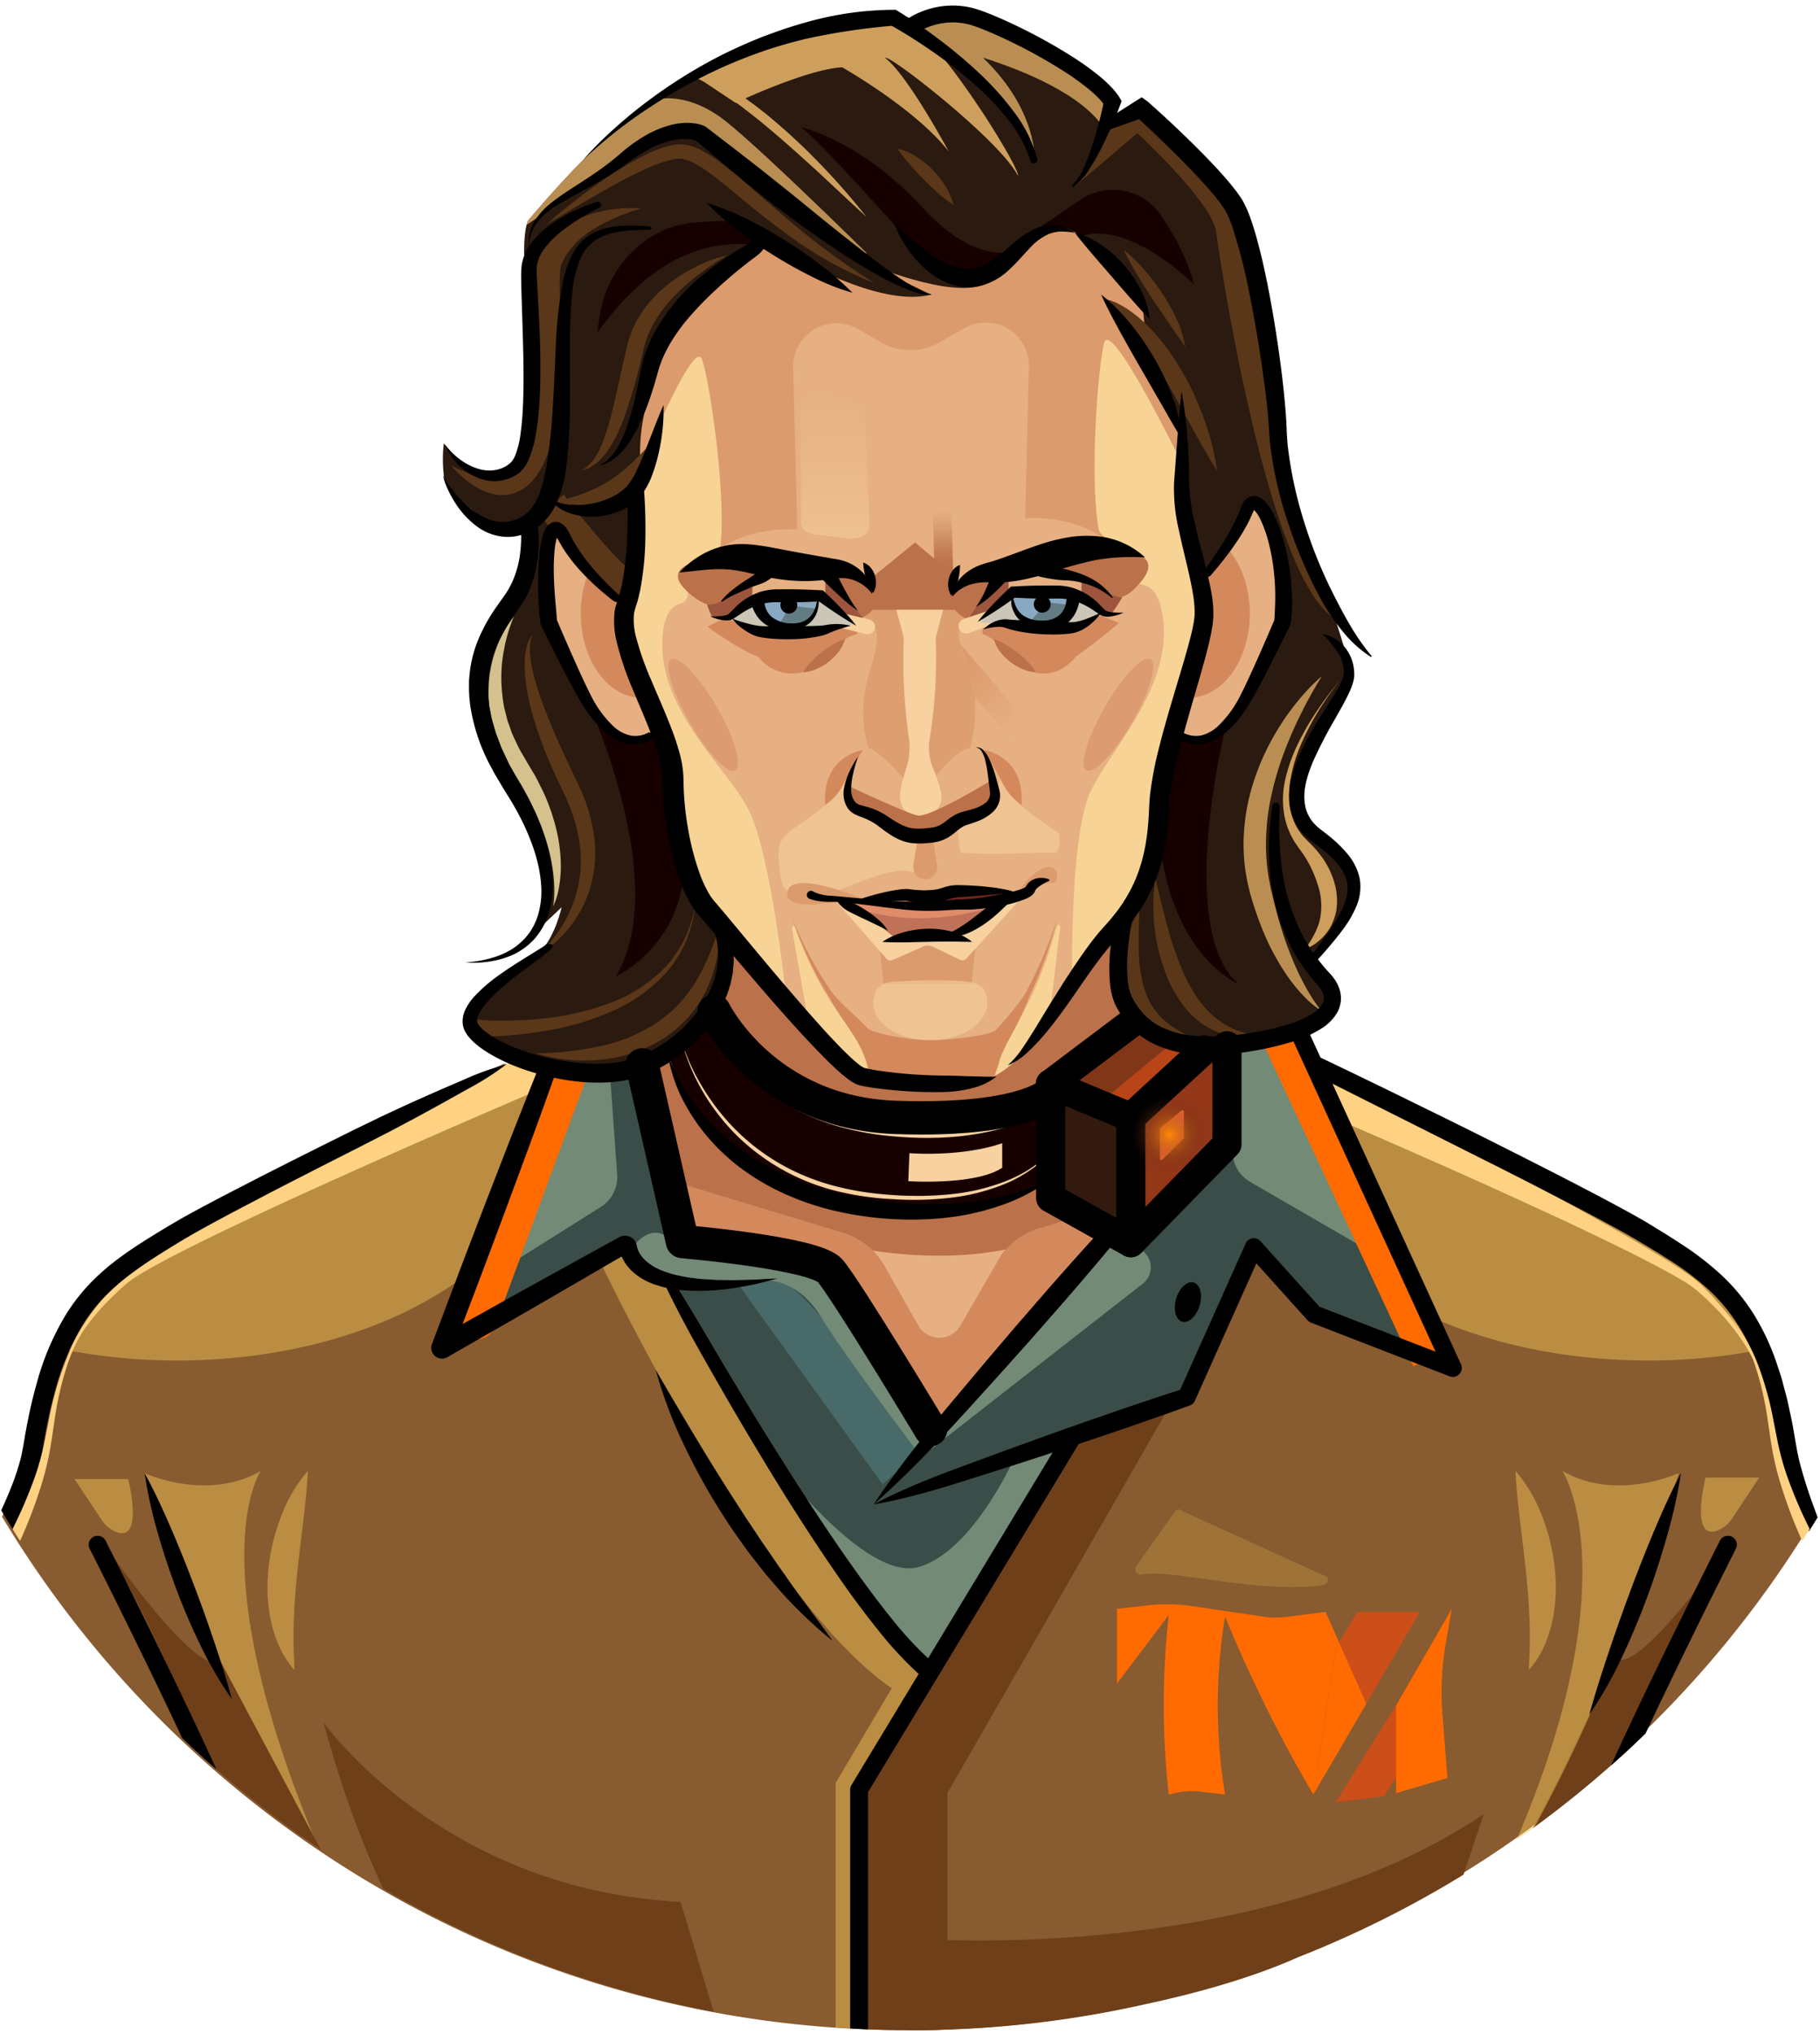 <svg width="324" height="362" fill="none" xmlns="http://www.w3.org/2000/svg"><path d="M118.9 187.312l-4.379 2.389 7.166 31.451s22.692 1.592 25.479 3.981c2.787 2.389 19.109 30.256 19.109 30.256l31.451-36.228-10.749-5.971v-3.185s-5.573 2.786-7.564 3.185c-1.99.398-15.128 4.777-29.858 0-14.73-4.778-20.304-9.555-22.295-11.546-1.99-1.99-7.962-9.554-8.36-14.332z" fill="#D4895D"/><path d="M192.551 216.374l-7.489 2.174a12.604 12.604 0 00-7.385 5.785l-6.764 11.692a4.324 4.324 0 01-3.763 2.057 4.335 4.335 0 01-2.133-.607 4.336 4.336 0 01-1.552-1.585l-6.048-10.662a12.636 12.636 0 00-7.297-5.836l-30.973-9.387s-5.821-20.304-4.626-20.304c1.194 0 4.379-2.389 4.379-2.389s3.185 13.934 14.332 19.906a76.678 76.678 0 0020.825 7.64l.283.951c5.92.442 21.546.848 32.637-5.804 0 3.185 3.504 5.561 5.574 6.369z" fill="#BB714A"/><path d="M179.015 222.346a17.84 17.84 0 00-1.338 1.987l-6.764 11.692a4.323 4.323 0 01-5.896 1.449 4.326 4.326 0 01-1.552-1.584l-6.047-10.662a12.624 12.624 0 00-1.975-2.611l-.032-.072s12.059 2.19 23.604-.199z" fill="#E6B082"/><path d="M125.668 179.748s-3.981 6.768-6.768 7.564c0 0 6.305 25.253 35.432 28.266 23.091 2.389 32.645-5.573 32.645-5.573l-.398-15.129s-8.758 3.583-14.332 3.981c-5.573.399-20.702 0-26.275-1.99-5.574-1.991-20.304-17.119-20.304-17.119z" fill="#170000"/><path d="M121.282 185.097a37.092 37.092 0 004.233 9.101 38.864 38.864 0 006.354 7.726 38.375 38.375 0 008.118 5.797 40.23 40.23 0 009.332 3.523 49.972 49.972 0 007.401 1.241c.834.08 1.667.159 2.503.201 1.67.121 3.344.141 5.016.134 1.671-.044 3.343-.122 5.005-.299a36.484 36.484 0 009.726-2.293 24.505 24.505 0 004.462-2.275c.702-.456 1.372-.96 2.006-1.508a11.224 11.224 0 001.738-1.815 14.438 14.438 0 01-3.622 3.502 24.578 24.578 0 01-4.43 2.466 37.016 37.016 0 01-9.808 2.545 55.46 55.46 0 01-10.136.274 52.854 52.854 0 01-10.052-1.408 38.63 38.63 0 01-17.673-9.651 37.69 37.69 0 01-10.173-17.261z" fill="#F7D1A0"/><path d="M122.476 173.949a36.667 36.667 0 004.228 8.919 39.12 39.12 0 0014.214 13.343 41.252 41.252 0 009.11 3.647 53.836 53.836 0 009.695 1.681c1.639.16 3.283.227 4.928.268a73.759 73.759 0 004.932-.113 48.494 48.494 0 009.732-1.551 30.363 30.363 0 009.056-3.873 21.965 21.965 0 01-4.284 2.507 36.388 36.388 0 01-4.661 1.756 49.033 49.033 0 01-9.798 1.795 61.21 61.21 0 01-9.968-.055 51.44 51.44 0 01-9.841-1.659 39.691 39.691 0 01-17.254-9.737 37.683 37.683 0 01-10.089-16.928zm39.42 31.278l-.199 4.977s11.943.796 16.721-2.389v-4.379s-5.972 2.388-16.522 1.791z" fill="#F7D1A0"/><path d="M187.176 192.687l13.536-10.351s9.555 3.981 12.342 3.583v1.99l-11.546 11.148-14.332-6.37z" fill="#803718"/><path d="M187.375 192.488l-.398 20.702 14.332 7.962v-21.896l-13.934-6.768z" fill="#331A0F"/><path d="M201.309 199.256l13.934-13.138h2.389l.796 17.517-17.119 17.517v-21.896z" fill="#943718"/><path d="M206.485 200.914v5.247a.271.271 0 00.168.252c.05.021.105.026.158.015a.27.27 0 00.14-.074l3.728-3.729a.272.272 0 00.08-.193v-4.588a.282.282 0 00-.042-.147.276.276 0 00-.265-.124.268.268 0 00-.139.06l-3.729 3.07a.278.278 0 00-.099.211z" fill="#FF6A37"/><path opacity=".44" d="M208.622 185.665l-13.079 10.79 5.766 2.801 13.934-13.138-6.621-.453z" fill="#FF5418"/><path d="M258.637 243.446l-24.683-9.555-10.749-11.943-11.943 26.673-20.304 6.768-22.294 38.219-3.981 2.787c-12.341-7.564-44.987-66.883-44.987-66.883l.797-1.592c-6.768-.797-9.555-6.768-9.555-6.768l-32.247 18.711 19.507-49.366c5.574 1.991 16.323-1.194 16.323-1.194l7.353 31.06s22.903 3.974 24.209 4.193c1.306.219 13.094 18.922 13.094 18.922l7.098 11.911 31.451-36.228 3.583 1.991 17.119-17.517-.295-14.89 1.091-3.025c4.38.398 11.546-2.389 11.546-2.389l2.942 6.35-4.368.729a25.38 25.38 0 00-.883 2.392c0 .004-.005.008-.005.012a26.346 26.346 0 00-1.269 8.074c0 9.527 11.183 12.485 19.905 19.468.004.004 4.777 11.545 7.25 13.822l4.295 9.268z" fill="#3A4D49"/><path d="M108.549 190.563l1.323 18.466a6.29 6.29 0 01-2.924 5.77l-24.674 15.509 15.128-39.811s7.564 1.724 11.147.066z" fill="#728A76"/><path d="M131.242 228.318l25.877 35.83 6.37-5.574s-19.508-30.654-25.081-30.654c-5.574 0-7.166.398-7.166.398z" fill="#486A68"/><path d="M120.094 221.152s-3.184-3.981-6.767 0 3.981 5.971 6.767 6.768c2.787.796 15.841 0 15.841 0s5.746-.851 10.28 6.541c4.534 7.393 17.274 24.113 17.274 24.113l2.786-3.185s-17.118-30.256-20.303-30.654c-3.185-.398-25.878-3.583-25.878-3.583z" fill="#728A76"/><path d="M160.304 262.157l43.146-33.719a3.683 3.683 0 001.409-3.132 3.67 3.67 0 00-.529-1.687 3.68 3.68 0 00-1.254-1.248l-5.35-3.21-37.422 42.996z" fill="#728A76"/><path d="M136.753 258.574s17.037 23.02 26.736 20.304c9.952-2.787 17.517-20.304 17.517-20.304l9.952-3.185-26.275 41.006s-23.613-26.674-27.93-37.821z" fill="#728A76"/><path d="M322.448 271.002c-.07.113-.14.226-.21.333-.07.118-.14.231-.209.344l-.533.855a187.637 187.637 0 01-8.196 12.093 189.635 189.635 0 01-22.977 25.858 167.452 167.452 0 01-4.074 3.703 189.852 189.852 0 01-13.598 10.949c-.108.08-.221.156-.328.242-.952.687-1.908 1.368-2.87 2.042a184.245 184.245 0 01-9.455 6.197 187.145 187.145 0 01-91.871 27.567c-2.123.076-4.255.113-6.396.113h-.295a189.476 189.476 0 01-7.444-.161 38.896 38.896 0 01-1.081-.048 57.65 57.65 0 01-1.902-.097 1.202 1.202 0 01-.199-.011c-.866-.043-1.731-.102-2.591-.167a186.93 186.93 0 01-91.635-31.63 15.686 15.686 0 01-.403-.269c-.532-.36-1.064-.725-1.596-1.091-.317-.22-.64-.446-.957-.672a188.012 188.012 0 01-15.646-12.286 211.137 211.137 0 01-2.279-2.021 99.7 99.7 0 01-1.338-1.221 166.782 166.782 0 01-2.467-2.305 189.662 189.662 0 01-24.036-27.885H7.86l-.002-.001v-.002l-.001-.002v-.005a590.63 590.63 0 01-1.64-2.36c-.494-.731-.988-1.462-1.472-2.198-.51-.769-1.01-1.543-1.51-2.317-.07-.107-.135-.215-.205-.322-.424-.667-.847-1.339-1.268-2.016-.022-.032-.043-.07-.065-.102-.328-.532-.65-1.059-.973-1.591l-.37-.612 2.956-5.757 1.607-4.504v-.009l.005-.007.097-.269.28-.785a150.771 150.771 0 015.573-18.397 100.6 100.6 0 012.214-5.386 96.821 96.821 0 01.973-2.096 8.459 8.459 0 011.107-1.656c.275-.333.586-.677.941-1.031.097-.103.194-.199.29-.296.092-.097.188-.188.285-.28.07-.069.14-.134.215-.204.113-.107.226-.209.344-.317.016-.016.038-.032.054-.048.21-.194.435-.387.66-.581.345-.295.705-.596 1.087-.897.123-.103.252-.205.381-.307.07-.059.145-.118.22-.172.146-.118.296-.236.447-.349.156-.118.306-.237.467-.355.156-.118.317-.236.479-.355a64.515 64.515 0 011.913-1.37c.21-.151.425-.296.64-.441a.052.052 0 01.027-.021c.338-.231.682-.463 1.032-.699a170.472 170.472 0 016.96-4.386c.381-.226.763-.457 1.15-.682a150.88 150.88 0 012.403-1.403c.247-.145.494-.29.741-.43.323-.188.65-.376.984-.559.328-.188.661-.376.994-.565.264-.155.532-.306.806-.456.398-.221.807-.447 1.21-.672.338-.194.682-.382 1.021-.57.505-.274 1.005-.554 1.516-.833.634-.344 1.268-.688 1.908-1.032.64-.349 1.279-.693 1.924-1.037.656-.35 1.317-.699 1.978-1.048l1.128-.597c.366-.194.737-.387 1.102-.575.742-.393 1.487-.78 2.236-1.161.71-.371 1.414-.731 2.123-1.097.78-.403 1.554-.795 2.328-1.187.516-.269 1.032-.527 1.542-.785s1.021-.516 1.532-.769c.51-.258 1.016-.516 1.521-.763a970.288 970.288 0 0110.078-4.95c.451-.22.892-.435 1.333-.645l3.24-1.559c.2-.091.398-.188.592-.279 1.048-.5 2.046-.975 2.994-1.425.188-.085.376-.177.559-.263.37-.172.73-.344 1.085-.511.15-.069.301-.145.452-.215.435-.204.854-.403 1.263-.591.526-.252 1.032-.483 1.5-.704 1.074-.5 1.993-.93 2.74-1.274.108-.053.216-.102.318-.15.424-.199.774-.366 1.058-.495.054-.026.103-.048.151-.069.043-.022.08-.038.118-.054v-.002l.002-.002.002-.001.002-.001c.048-.021.091-.043.134-.064.15-.07.258-.124.322-.151l.054.011.677.113 4.279.71.564.096.134.022 1.457.242-.355.935-.338.887-.183.483-.022.049-.016.043-.37.978-.619 1.629-.258.677-.247.661-9.142 24.138-1.973 5.192-1.559 4.112-2.58 6.804-.806 2.129-.242.645.592-.344 2.037-1.183 26.239-15.221.006-.006c.01-.01.021-.016.032-.026l3.343-1.93a4.351 4.351 0 00-.011.457c.002.5.08.996.231 1.473.016.068.038.134.065.198 1.032 2.865 4.569 3.972 6.847 4.386.011 0 .027.006.038.006.032.005.065.01.091.016.307.059.592.102.839.129.317.043.575.07.758.08.188.016.295.022.295.022a19.965 19.965 0 00.205.392l.639 1.242c.14.279.301.586.473.924 2.204 4.257 6.821 13.088 11.217 20.897.076.129.145.253.221.382a222.3 222.3 0 003.966 6.821c.081.134.162.268.248.403 0 .005.005.005.005.01 2.832 4.585 7.901 11.852 12.958 18.893.07.096.14.193.21.285a1199.61 1199.61 0 006.197 8.535 1519.276 1519.276 0 005.434 7.369c.043.064.091.123.14.188 0 .005.005.005.005.01.839 1.129 1.537 2.064 2.053 2.758.248.333.452.612.613.822.092.118.167.22.22.296.124.161.183.241.183.241l.258-.43.747-1.241 1.355-2.247v-.005l22.063-36.661h.006l1.01-1.683.237-.387.059-.102.145-.242 1.499-.5 18.801-6.267 11.234-25.078.29-.651.424-.946.656.78.484.57 9.605 11.394 22.59 8.014 1.478.521.618.221-.258-.602-.629-1.446-3.047-7.057-14.846-34.372-1.768-4.09v-.006l-1.419-3.289-.484-1.118-.515-1.188-.291-.677v-.005l-.064-.151c.032.016.183.097.44.237.35.177.893.467 1.608.843l.064.033c2.892 1.531 8.498 4.504 15.281 8.121.013.01.027.019.043.027 18.741 9.992 46.459 24.901 50.872 28.019l.064.048a.257.257 0 01.049.038 16.338 16.338 0 012.445 2.219c2.575 2.801 5.117 6.912 7.17 11.191a65.964 65.964 0 011.672 3.751c.01.037.022.073.037.108 1.769 4.369 2.892 8.546 2.892 11.308.004.367.027.733.07 1.097.004.047.012.093.021.139.043.318.092.651.162 1.006.01.048.016.102.026.15.645 3.177 2.295 7.53 4.118 11.771a.28.28 0 00.026.059c.199.467.404.93.608 1.392z" fill="#885B30"/><path opacity=".48" d="M97.8 200.888c0 9.527-5.187 18.293-13.91 25.276-.004.004-.008.008-.012.008-12.118 9.71-31.056 15.948-52.332 15.948a103.43 103.43 0 01-20.136-1.943c.951-2.512 2.014-5.056 3.185-7.48a8.414 8.414 0 011.107-1.656c10.092-12.222 68.877-39.059 74.212-41.587l5.728.956c.335.782.63 1.58.884 2.392 0 .004.004.008.004.012a26.356 26.356 0 011.27 8.074z" fill="#F0C456"/><path d="M84.662 234.688l16.721-45.385" stroke="#FF6B00" stroke-width="7.407" stroke-miterlimit="10" stroke-linecap="round"/><path opacity=".48" d="M313.577 240.177a103.435 103.435 0 01-20.137 1.943c-14.622 0-28.138-2.946-39.098-7.942l-20.63-44.497 1.361-.227c5.335 2.528 64.12 29.365 74.212 41.587a8.41 8.41 0 011.107 1.656c1.17 2.425 2.233 4.968 3.185 7.48z" fill="#F0C456"/><path d="M230.603 188.623c7.565 3.84 15.095 7.72 22.592 11.639a1712.85 1712.85 0 0122.43 11.939 793.636 793.636 0 0111.116 6.171c3.684 2.099 7.354 4.227 10.946 6.516a76.284 76.284 0 012.666 1.781 21.88 21.88 0 012.565 2.037 54.64 54.64 0 014.293 4.756 40.39 40.39 0 013.558 5.305 24.378 24.378 0 012.41 5.873 24.21 24.21 0 00-2.772-5.657 39.804 39.804 0 00-3.84-4.977 53.804 53.804 0 00-4.503-4.367 20.724 20.724 0 00-2.521-1.736c-.89-.54-1.8-1.059-2.719-1.564-3.684-2.016-7.467-3.885-11.262-5.723a629.343 629.343 0 00-11.454-5.393 1329.731 1329.731 0 00-23.112-10.387 2285.31 2285.31 0 00-23.245-10.076l2.852-6.137z" fill="#FFD182"/><path d="M219.224 185.72l.216 18.731a6.281 6.281 0 002.924 5.77l27.117 15.708-18.711-42.598s-7.963 4.047-11.546 2.389z" fill="#728A76"/><path d="M228.271 184.264l26.691 57.317" stroke="#FF6B00" stroke-width="7.407" stroke-miterlimit="10"/><path d="M208.621 249.524l-39.956 69.561v42.1c-2.123.076-4.255.113-6.396.113-2.591 0-5.171-.054-7.74-.161-.36-.011-.72-.027-1.08-.048l-.312-42.8 14.335-23.848.005-.005 23.042-38.317.236-.387.059-.102.145-.242 1.5-.5 16.162-5.364zm99.207 25.514a97.49 97.49 0 00-1.956 3.311.102.102 0 00-.021.043c-3.268 5.73-6.633 12.733-9.836 19.973 0 .005-.006.005-.006.011a452.763 452.763 0 00-5.149 12.109 163.8 163.8 0 01-4.074 3.703 189.852 189.852 0 01-13.598 10.949c-.108.08-.22.156-.328.242 4.112-7.611 8.525-16.689 12.792-26.503.005-.006.005-.017.011-.022l.36-.666a.371.371 0 01.027-.065l.021-.038a.194.194 0 01.022-.043l1.521-2.843c2.542 1.618 8.965-5.471 13.915-11.711a183.966 183.966 0 005.273-7.004c.005-.005.011-.005.011-.011.505-.698.854-1.204 1.015-1.435z" fill="#6E3F19"/><path opacity=".48" d="M56.719 328.915c-.532-.36-1.064-.726-1.596-1.091-.318-.22-.64-.446-.957-.672-4.176-7.374-9.675-17.624-14.953-29.099-.005-.005-.005-.011-.01-.016-5.187-11.276-10.159-23.735-13.438-35.812a1.008 1.008 0 01-.021-.07s11.147 5.176 20.698-.398c0 0-11.276 15.867 10.277 67.158z" fill="#F0C456"/><path opacity=".48" d="M54.804 261.759c-.143 3.2-.502 6.177-.841 9.132-.36 2.944-.707 5.834-1.017 8.703-.072.717-.157 1.434-.206 2.15-.089.715-.116 1.43-.186 2.147-.113 1.431-.178 2.86-.248 4.306a106.653 106.653 0 00-.052 4.383c.021 1.488.112 2.991.161 4.611a16.14 16.14 0 01-2.635-4.023 23.585 23.585 0 01-1.524-4.576 28.922 28.922 0 01-.61-4.768 38.466 38.466 0 01-.008-2.392c.027-.797.098-1.586.162-2.378a36.065 36.065 0 012.232-9.16 26.87 26.87 0 014.772-8.135zm244.043.396c-4.23 13.958-8.626 25.923-12.797 35.968a274.311 274.311 0 01-12.862 27.014c-.108.08-.22.155-.328.241-.951.688-1.908 1.369-2.87 2.043 20.188-47.164 8.154-65.664 8.154-65.664 9.556 5.574 20.703.398 20.703.398z" fill="#F0C456"/><path opacity=".48" d="M269.784 261.759a26.874 26.874 0 014.773 8.135 36.04 36.04 0 012.231 9.16c.064.792.135 1.581.162 2.378.024.795.019 1.595-.007 2.392a28.999 28.999 0 01-.61 4.768 23.64 23.64 0 01-1.524 4.576 16.142 16.142 0 01-2.636 4.023c.05-1.62.14-3.123.161-4.612.007-1.489.001-2.939-.052-4.382-.07-1.446-.135-2.875-.247-4.307-.071-.716-.098-1.431-.187-2.146-.049-.716-.133-1.433-.205-2.15-.31-2.869-.657-5.759-1.017-8.703-.339-2.955-.698-5.932-.842-9.132zm38.568 8.464l4.827-7.27h-9.555s-2.929 11.521 2.261 9.369a5.574 5.574 0 002.467-2.099zm-290.259.255l-4.827-7.27h9.555s2.929 11.521-2.261 9.369a5.574 5.574 0 01-2.467-2.099z" fill="#F0C456"/><path d="M127.037 358.003a186.923 186.923 0 01-58.784-21.848c-4.413-9.288-8.008-19.817-10.637-29.604 0 0 21.075 29.754 63.536 31.904l5.885 19.548z" fill="#6E3F19"/><path d="M96.838 193.566a2100.458 2100.458 0 00-23.245 10.076 1699.68 1699.68 0 00-23.112 10.386 800.914 800.914 0 00-11.455 5.393c-3.795 1.839-7.578 3.708-11.261 5.724-.92.505-1.83 1.024-2.72 1.564a20.641 20.641 0 00-2.52 1.736 53.6 53.6 0 00-4.503 4.366 39.74 39.74 0 00-3.84 4.978 24.163 24.163 0 00-2.772 5.657 24.393 24.393 0 012.41-5.874 40.368 40.368 0 013.558-5.304 54.685 54.685 0 014.292-4.756 21.909 21.909 0 012.565-2.038 75.882 75.882 0 012.667-1.78c3.592-2.289 7.261-4.417 10.946-6.517a629.954 629.954 0 0111.115-6.17 1338.829 1338.829 0 0122.43-11.939c7.51-3.921 15.04-7.801 22.592-11.64l2.853 6.138z" fill="#FFD182"/><path opacity=".48" d="M165.08 297.193l-.403.656-2.779 4.52c-.264-.14-.532-.295-.796-.446l-.048.086-.113.183-9.395 15.882v42.918a1.202 1.202 0 01-.199-.011c-.865-.043-1.731-.102-2.591-.167v-43.503l9.987-16.866c-11.368-7.815-23.794-25.659-33.679-42.133a.187.187 0 00-.026-.048c-10.729-17.92-18.431-34.205-18.431-34.205l.011-.011c.059-.065.43-.446.941-.935l.005-.006c.011-.011.022-.016.032-.027 1.28-1.225 3.343-3.026 3.343-1.929.009.138.05.272.119.392.141.242.309.467.5.672.005 0 .005 0 .005.005.124.129.258.269.408.409.129.124.269.252.414.381a59.934 59.934 0 006.515 4.564.542.542 0 01.026.048v.005c.027.038.065.103.113.189.022.043.049.086.081.139.161.28.403.704.72 1.263 2.08 3.623 7.315 12.722 12.787 22.155l.22.382c1.322 2.284 2.661 4.579 3.967 6.82a7.707 7.707 0 01.202.346l.002.002v.002l.005.005c3.268 5.542 8.191 12.497 13.002 18.952.07.096.14.193.209.284 4.128 5.537 8.165 10.68 10.976 14.222l.011.011c1.236 1.553 2.241 2.8 2.913 3.628l.005.005.301.377c.414.51.64.784.64.784z" fill="#F0C456"/><path d="M212.176 119.511c-2.331 9.988-5.993 25.635-7.324 34.957-1.332 9.322-14.316 16.313-17.645 23.97-3.329 7.657-9.655 12.984-11.319 14.316-1.665 1.331-18.644-.666-22.306-1.665-3.662-.999-7.99-6.325-7.99-6.325s-5.064-5.95-10.57-12.395c-5.7-6.672-11.875-13.876-13.4-15.571-2.996-3.329-1.998-20.308-3.662-23.637-1.259-2.52-4.235-11.905-5.896-18.194-.536-2.024-.932-3.725-1.096-4.777-.289-1.888.117-5.164.666-8.26.709-4.012 1.665-7.72 1.665-7.72s-.027-1.329-.043-3.48a476.03 476.03 0 01-.004-5.812c.037-5.71.197-12.994.713-18.674.998-10.986 22.971-23.304 22.971-23.304 1.305.826 2.553 1.597 3.755 2.297 25.209 14.682 27.08 2.767 31.867 4.361 4.994 1.665 5.993-9.654 16.313-8.988 10.321.666 11.986 8.323 18.311 17.977 6.325 9.655.666 23.305 3.329 32.293 2.664 8.99 3.995 18.644 1.665 28.631z" fill="#E6B082"/><path d="M211.17 82.92a97.505 97.505 0 00-2.045-18.673c-2.663-11.985-20.254-27.632-20.254-27.632-1.305.825-3.942 5.919-5.141 6.625l-.001.066-.184-.033-43.454 1.607a142.95 142.95 0 01-3.155-1.94s-1.328.793-3.331 2.18l-4.078.15 2.144 1.229c-5.825 4.277-14.624 11.867-16.375 19.745a97.584 97.584 0 00-2.044 18.674 476.22 476.22 0 00.004 5.813l15.024 6.808c1.998-1.332 6.659-3.662 13.65-3.33l-.729-28.805a7.686 7.686 0 0111.498-6.86l4.195 2.404a10.42 10.42 0 0010.355 0l4.427-2.536a7.68 7.68 0 0111.497 6.86l-.681 26.94c6.991-.333 11.652 1.998 13.65 3.33l15.024-6.809c.01-1.565.017-3.566.004-5.813z" fill="#DC9B6C"/><path d="M227.49 97.539s-1.665-9.322-4.328-7.99c-2.663 1.331-5.586 10.986-9.784 12.817 0 0-2.534-8.156-2.867-15.814-.333-7.657.083-11.562-4.284-17.934-4.372-6.369-.377-13.693-5.37-19.02-4.994-5.326-11.792-11.985-15.841-8.156-11.792 11.153-17.118 7.49-21.114 3.828 0 0-2.164 3.902-11.319 3.33-9.155-.57-16.979-6.659-16.979-6.659l-.626 2.164s-14.628 7.83-15.657 13.82c-1.028 5.989-6.392 14.978-5.21 25.631 1.185 10.654-3.059 24.137-3.059 24.137s-9.072-7.824-10.071-11.153c-.999-3.33-6.991-1.997-6.991-1.997s-4.328 1.997-5.993-.333-8.656-5.993-8.989-9.655a24.627 24.627 0 010-5.66s6.326 8.323 10.987 5.66c4.66-2.663 5.66-16.646 5.326-19.975-.32-3.18-3.066-18.823-1.568-24.566.064-.25.142-.496.237-.736 0 0 .888-1.065 2.283-2.663 1.648-1.891 4.002-4.528 6.429-7.022l.12-.12c1.611-1.65 3.252-3.235 4.734-4.494.146-.123.283-.24.416-.35 2.031-1.674 5.52-4.288 9.635-7.047a144.87 144.87 0 016.269-3.985h.003c5.913-3.543 12.215-6.675 17.052-7.61 10.321-1.998 17.978-2.997 17.978-2.997 2.215.2 4.443.2 6.658 0 3.662-.333 6.326-1.332 11.652 1.331 5.327 2.664 19.31 11.32 19.31 11.32v7.657l5.326-3.995s3.995.999 8.323 6.658c4.328 5.66 12.651 11.32 13.317 18.644.666 7.324 3.995 17.977 3.995 24.969 0 6.991 1.665 17.311 3.329 22.638 1.665 5.327-3.329 5.327-3.329 5.327z" fill="#2A1A0F"/><path d="M93.99 94.21s-.666 10.653-3.995 13.649c-3.33 2.997-7.658 12.984-4.994 19.31 2.663 6.325 7.657 13.982 8.989 18.976 1.331 4.994 5.66 12.651 0 20.974l5.992-5.66s-1.332 5.993-4.328 8.323c-2.996 2.331-13.983 8.323-11.32 12.984 2.664 4.661 13.65 9.988 24.97 7.657 11.319-2.33 20.308-11.319 19.975-16.979-.333-5.659-1.323-8.815-1.323-8.815s-4.67-6.166-5.335-10.161c-.666-3.995-4.661-25.302-4.661-25.302s-3.33 4.994-8.323 1.332c-4.994-3.662-11.985-21.307-11.985-21.307l.971-14.981H93.99zm133.5 3.329s2.331 10.986.999 13.317c-1.332 2.33-5.66 11.652-5.66 11.652s-4.811 10.875-12.984 7.99c0 0-3.329 6.733-3.163 13.687.167 6.954-3.828 16.957-6.658 20.611-2.83 3.655-2.164 15.973 6.159 19.302 8.323 3.329 26.967.999 29.63-3.662 2.663-4.661 0-7.657 0-7.657l-2.996-1.998s-.333.333 2.996-2.663c3.329-2.997 6.658-8.323 5.993-10.987-.666-2.663-3.663-6.658-6.659-7.657-2.996-.999-5.659-5.659-4.661-8.656.999-2.996 3.995-10.986 6.659-14.981 2.663-3.995 2.996-4.661 2.996-6.658 0-1.998-2.996-10.654-2.996-10.654l-6.659-13.65-2.996 2.664z" fill="#2A1A0F"/><path d="M228.522 109.191c-1.032 3.329-7.717 17.492-10.034 19.732-2.317 2.241-6.645 3.905-10.64 1.575 0 0 1.425-3.006 2.743-6.399.596-1.531 1.172-3.139 1.585-4.588 1.331-4.66 2.33-13.982 1.331-17.311a27.643 27.643 0 004.818-4.824 16.769 16.769 0 002.733-4.974c1.771-5.517 3.978-2.144 4.708 0 .725 2.14 3.791 13.46 2.756 16.789zm-111.688 21.204c-3.126 2.56-5.533.769-8.862-1.076-3.329-1.841-7.324-13.137-8.989-15.467-1.664-2.331-1.331-3.329-1.664-11.319-.333-7.99 2.077-7.74 2.077-7.74s3.249 3.079 3.599 5.096c.087.503.629 1.255 1.395 2.098 2.29 2.526 6.578 5.872 6.578 5.872v4.661c0 1.335 1.928 7.018 3.576 11.622a441.26 441.26 0 002.29 6.253z" fill="#E6B082"/><path opacity=".8" d="M153.582 109.857s3.907.307 1.997 6.991c-1.331 4.661-2.996 8.989-.998 16.313 0 0 1.649-.211 7.657 6.991 1.538 1.844 0-23.304 0-23.304l-2.663-8.656c-2.694-.535-4.908-.318-5.993 1.665zm18.643.333s-3.051.544-.531 6.658c2.196 5.327 2.529 10.321.999 16.313 0 0-2.502-.211-7.657 6.991-1.397 1.953 0-23.304 0-23.304l2.663-8.656c2.694-.535 3.441.015 4.526 1.998z" fill="#DC9B6C"/><path d="M212.519 97.95l.735 10.565-.259 2.471c-1.221 6.389-3.538 15.958-4.619 18.559-1.429 3.437.745 20.305-2.013 23.834-1.403 1.797-7.064 9.412-12.287 16.464l-3.207 5.266s-.508-26.289 3.278-34.229c3.786-7.939 14.727-18.734 12.843-31.262-.601-3.995-2.107-5.27-3.501-5.523a1.826 1.826 0 01-1.302-.952 1.826 1.826 0 01-.032-1.613l1.106-2.332c-.849-2.61-7.214-2.378-7.699-5.137-1.647-9.38-.017-29.687 1.033-33.11 1.045-3.4 9.329 12.536 13.129 20.14l2.795 16.86z" fill="#F7D496"/><path d="M156.678 169.326l.623 5.783h15.669l.665-6.278s-10.865-3.291-16.957.495z" fill="#DC9B6C"/><path d="M113.252 84.918c3.263-7.85 10.421-24.323 11.699-21.004 1.285 3.343 4.321 23.487 3.329 32.959-.293 2.786-6.658 2.996-7.324 5.66l1.265 2.249a1.822 1.822 0 01.08 1.611 1.821 1.821 0 01-1.233 1.04c-1.373.349-2.786 1.726-3.108 5.753-1.011 12.629 10.653 22.639 14.981 30.296 4.328 7.657 6.991 33.957 6.991 33.957l-4.91-5.07c-5.7-6.672-11.875-13.876-13.4-15.571-2.997-3.329-1.998-20.308-3.662-23.637-1.259-2.52-4.235-11.905-5.896-18.194l-.43-2.447v-10.59l1.618-17.012z" fill="#F7D496"/><path d="M124.6 99.817s-6.973 1.051-2.312 5.379c4.661 4.328 6.658 2.33 9.654-.333 2.997-2.663 4.661-2.663 4.661-2.663l11.319.665 5.66 6.992s3.995-1.665 1.998-5.66c-1.998-3.995-7.99-4.328-8.656-3.995-.666.333-22.324-.385-22.324-.385zm75.877-1.543s6.703.316 2.653 5.22c-3.605 4.365-5.105 2.836-8.266.37a10.919 10.919 0 00-6.213-2.441l-11.253 1.392-5.199 7.34s-4.093-1.405-2.357-5.52c1.737-4.115 7.696-4.832 8.382-4.542.686.289 22.253-1.819 22.253-1.819z" fill="#BB714A"/><path d="M154.914 108.525h15.98v-5.243l-7.99-6.742-8.288 6.742.298 5.243z" fill="#BB714A"/><path d="M129.279 109.857l-3.329 1.664s5.326 3.995 8.989 5.327c3.995 4.994 10.986 3.329 14.315-1.664.666-1.332 1.998-1.998 3.329-2.331 0 0 .208-1.082-.333-1.332-.541-.249-1.831 0-3.329.333-2.996.666-13.982.999-13.982.999l-5.66-2.996zm66.584-.333l3.329 1.332s-2.996 2.663-7.657 5.992c-3.995 4.994-9.948 3.329-13.278-1.664-.953-.937-1.997-1.998-3.329-2.331 0 0-.208-1.082.333-1.332.541-.249 2.458-.332 3.956 0 2.996.666 10.653 1.332 10.653 1.332l5.993-3.329z" fill="#D4895D"/><path opacity=".61" d="M150.586 138.821c-4.994 7.99-11.794 8.01-11.985 12.651a23.96 23.96 0 00.333 4.328c.275 1.911.934 3.239 2.866 3.218a6.758 6.758 0 012.46.444c2.664.998 13.317-5.66 17.978-4.328 2.33.666 1.997-5.993 1.332-5.993-.666 0-9.655-2.663-10.987-4.994a22.178 22.178 0 01-1.997-5.326zm33.969 12.956a246.6 246.6 0 013.44-.045c.595-.578.765-1.335.611-2.5a1.558 1.558 0 01.048-.682c-2.271-2.276-6.937-3.833-10.622-9.729a22.18 22.18 0 01-1.998 5.326c-.654 1.145-3.156 2.369-5.611 3.319.138 1.432.339 2.85.592 4.26 4.506.387 9.023.145 13.54.051z" fill="#F7D1A0"/><path d="M165.442 131.824a88.7 88.7 0 001.124-18.305l1.332-4.994h-8.323l1.331 4.994a96.036 96.036 0 00.891 17.796 11.884 11.884 0 01-.457 5.391c-.174.531-.334 1.05-.434 1.449-.333 1.332-2.33 6.658 2.664 6.991 3.062.204 4.328-1.997 3.995-3.995a29.748 29.748 0 00-1.482-4.498 9.45 9.45 0 01-.641-4.829z" fill="#F7D1A0"/><path d="M134.939 107.193s1.331-.998 5.992-.998 4.661.666 4.661.666 0 4.66-4.994 4.66-5.659-4.328-5.659-4.328zm45.277-.665s1.331-.999 5.992-.999 4.661.666 4.661.666 0 4.661-4.994 4.661-5.659-4.328-5.659-4.328z" fill="#637B82"/><path d="M133.607 106.861l-3.419 3.162s4.393 2.593 7.734 2.545c0 0-3.649-4.376-4.315-5.707zm17.645 3.329l-5.66-3.995s.666 4.993-4.328 5.659l9.324-.333s2.328 0 .664-1.331zm39.617-3.995s-1.332 5.659-1.998 5.659c-.665 0 6.659-1.664 7.325-2.996 0 0-2.997-2.663-5.327-2.663zm-10.986-.333s.998 4.994 2.996 5.326c0 0-4.711-.968-6.326 0-1.664.999-3.329-.332-.665-1.997a17.023 17.023 0 003.995-3.329z" fill="#CCC6B7"/><path d="M156.911 160.128a36.67 36.67 0 015.993-.666c2.663 0 3.995-.999 7.657-.999s7.324-.333 9.654.666c2.331.999-18.31 3.662-23.304.999z" fill="#70261B"/><path d="M150.919 161.126l8.656 5.993 8.988-.666s5.66-.333 7.99-4.994a26.517 26.517 0 00-9.488-.166c-5.493.832-19.808-2.164-16.146-.167z" fill="#BF7257"/><path d="M176.553 161.459c-5.93 1.781-13.982 2.997-22.638.666l-2.996-1.997 18.643.333 6.991.998z" fill="#E08C69"/><path d="M130.893 137.082c1.331-.768-.143-5.813-3.292-11.268-3.149-5.455-6.781-9.254-8.112-8.485-1.332.768.142 5.813 3.292 11.268 3.149 5.455 6.781 9.254 8.112 8.485zm70.616-8.485c3.149-5.455 4.623-10.5 3.292-11.268-1.331-.769-4.963 3.03-8.112 8.485-3.15 5.455-4.623 10.5-3.292 11.268 1.331.769 4.963-3.03 8.112-8.485z" fill="#DC9B70"/><path opacity=".5" d="M150.854 95.795l-5.545-.646c-1.574-.184-2.713-1.03-2.713-2.017V72.295c0-1.567 2.737-2.556 4.959-1.792l4.703 1.619c1.027.353 1.676 1.014 1.706 1.738l.842 19.864c.055 1.308-1.864 2.314-3.952 2.07z" fill="url(#paint0_linear_663_2)"/><path opacity=".5" d="M172.956 95.129l5.544-.646c1.575-.183 2.714-1.03 2.714-2.017V71.63c0-1.567-2.737-2.556-4.959-1.792l-4.703 1.619c-1.027.353-1.676 1.014-1.707 1.738l-.841 19.865c-.055 1.308 1.864 2.313 3.952 2.07z" fill="url(#paint1_linear_663_2)"/><path d="M166.372 103.456l-.278-12.115 3.329-.052.278 12.115-3.329.052z" fill="url(#paint2_linear_663_2)"/><path d="M156.052 103.456l-.278-12.115 3.329-.052.277 12.115-3.328.052z" fill="url(#paint3_linear_663_2)"/><path d="M184.876 106.195v1.664l.333.666-2.33 2.663s-2.663-2.996-2.996-5.326c-.333-2.331 4.993.333 4.993.333zm-44.611.666v1.664l-1.997 3.329s-2.664-2.996-2.997-5.326c-.332-2.331 4.994.333 4.994.333zm46.276.333l4.286.499.042-1.499h-4.328v1zm-45.277.665l4.286.5.042-1.499h-4.328v.999z" fill="#89A8C2"/><path d="M166.03 148.475l.767 5.584a2.112 2.112 0 01-1.163 2.195c-.267.13-.557.201-.854.211h-.054a1.94 1.94 0 01-1.973-1.339 2.812 2.812 0 01-.114-1.415l.783-4.903 2.608-.333z" fill="#DC9B6C"/><path d="M143.59 180.076l-2.612-14.887a.305.305 0 01.043-.214.3.3 0 01.536.064c5.086 14.392 9.891 16.485 14.337 26.036a.3.3 0 01-.339.42c-2.033-.469-8.851-2.661-11.951-11.366a.346.346 0 01-.014-.053zm43.385-.291l1.755-14.839a.3.3 0 00-.587-.116c-4.099 14.597-7.583 16.668-11.466 26.607a.302.302 0 00.026.273.305.305 0 00.236.14c1.059.078 4.32-.816 10.005-11.962a.286.286 0 00.031-.103z" fill="#F7D496"/><path d="M150.919 139.82s11.319 5.326 12.651 5.326c2.663 0 12.983-6.325 12.983-6.325s1.332 3.662-.665 5.326a8.084 8.084 0 01-4.661 1.665s-2.997 3.662-7.657 2.996c-4.661-.666-4.661-2.996-6.992-2.996-2.33 0-6.325-2.33-5.659-5.992z" fill="#BB714A"/><path d="M155.58 160.793s-13.983-6.325-15.315-2.33c-1.331 3.995 8.656 1.998 8.656 1.998l6.659.332zm27.632-2.663s2.33-.999 3.995-.999c1.664 0 1.332-3.662-1.332-2.663-2.663.999-4.328 3.995-4.328 3.995l1.665-.333z" fill="#DC9B6C"/><path d="M148.921 160.461l8.875 10.142a.924.924 0 001.069.241l5.618-2.44a2 2 0 011.492.026l4.961 2.384a.927.927 0 001.089-.212l9.522-10.474-3.403.578-7.721 5.927-9.184-.18-1.664.666s-8.323-6.991-10.654-6.658z" fill="#F7D1A0"/><path d="M185.537 170.595a87.838 87.838 0 01-1.591 3.457c-.28.568-.563 1.135-.854 1.698-.272.57-.587 1.12-.942 1.643a62.073 62.073 0 01-4.818 5.866c-.852.975-7.77 1.837-11.765 1.837-4.121 0-10.294-1.259-11.081-2.08-1.952-2.037-4.037-3.752-5.825-5.731l-.328-.376c-.106-.129-.194-.274-.291-.41l-.572-.831c-.366-.563-.742-1.122-1.093-1.697a66.263 66.263 0 01-2.03-3.497 64.72 64.72 0 01-3.416-7.35 64.945 64.945 0 003.006 7.557 67.051 67.051 0 001.846 3.637c.321.601.669 1.187 1.008 1.778.348.59.723 1.147 1.042 1.774 1.366 2.429 3.059 4.622 4.407 6.879a20.944 20.944 0 011.697 3.392 9.533 9.533 0 01.67 3.297l.836-.127c-.015.179-.03.277-.03.277 2.701.542 5.429.942 8.172 1.198 5.176.532 12.136-.865 13.135-1.198a.482.482 0 00.199-.155l.181.06c.035-.193.08-.387.124-.581.35-.851.63-1.73.837-2.626a36.136 36.136 0 011.616-3.418 63.739 63.739 0 003.382-6.998c.218-.618.503-1.185.76-1.772.259-.585.51-1.173.757-1.762a88.964 88.964 0 001.389-3.57 70.919 70.919 0 002.241-7.309 70.764 70.764 0 01-2.669 7.138z" fill="#D4895D"/><path opacity=".61" d="M158.947 174.705c3.092-.197 9.685-.509 13.775.075 1.307.186 2.337.851 2.635 1.716.061.177.125.369.19.574 1.286 4.061-3.298 7.914-9.549 8.02l-.274.005c-6.415.096-11.398-3.799-10.058-7.963.093-.295.207-.582.341-.86.424-.865 1.576-1.481 2.94-1.567z" fill="#F7D1A0"/><path opacity=".51" d="M170.894 114.518l9.654 11.319v5.992l-6.991-7.657c0-2.996-2.33-8.656-2.663-9.654z" fill="url(#paint4_linear_663_2)"/><path opacity=".51" d="M155.912 114.851l-8.988 10.986v5.992l6.991-7.657c.126-2.901 2.169-7.942 1.997-9.321z" fill="url(#paint5_linear_663_2)"/><path d="M222.496 109.191c0 8.273-4.844 14.981-10.82 14.981a8.379 8.379 0 01-1.085-.073c.596-1.531 1.172-3.139 1.585-4.588 1.331-4.66 2.33-13.982 1.331-17.311a27.64 27.64 0 004.818-4.824c2.54 2.74 4.171 7.014 4.171 11.815zm-107.619 14.951c-.22.02-.443.03-.666.03-5.976 0-10.82-6.708-10.82-14.981a19.589 19.589 0 011.332-7.204c2.29 2.526 6.578 5.872 6.578 5.872v4.661c0 1.335 1.928 7.018 3.576 11.622z" fill="#D4895D"/><path opacity=".7" d="M158.243 48.933c-6.658-1.998-31.295-24.303-36.621-25.635-5.327-1.332-13.65 7.324-13.65 7.324l-14.219 9.392c.064-.25.142-.496.237-.736 0 0 .888-1.065 2.283-2.663 1.648-1.891 4.002-4.528 6.429-7.022l.12-.12c1.838-1.834 3.522-3.448 4.734-4.494.146-.123.283-.24.416-.35 3.006-2.476 2.624-2.976 9.322-6.99 0 0 .11-.027.313-.057 1.235-.187 5.962-.516 11.672 4.051 7.541 6.033 28.964 27.3 28.964 27.3z" fill="#F7C070"/><path opacity=".8" d="M159.242 2.99c-4.525.673-22.882 3.181-34.303 10.04l-.058-.026-1.222.723c.323.15.646.3.962.472l.673.347.075.042 5.575 3.716.09-.043.023.017c.832.589 1.634 1.228 2.45 1.844.796.646 1.608 1.265 2.394 1.924 3.162 2.607 6.225 5.357 9.268 8.13 3.03 2.796 6.016 5.646 9.089 8.43a125.634 125.634 0 00-8.18-9.359 110.567 110.567 0 00-9.122-8.486c-.799-.666-1.631-1.295-2.447-1.94l-1.265-.926a46.434 46.434 0 00-.54-.393c3.696-1.643 12.336-5.266 17.216-5.523 0 0 12.984 7.324 18.976 14.981 0 0-7.324-13.65-11.319-16.646.5-.865 20.512 14.718 23.637 20.974.582-1.299-16.659-29.088-21.972-28.298z" fill="#F7C070"/><path opacity=".7" d="M170.894 2.918c-8.323.405-8.139 2.675-8.139 2.675l4.966 2.63-.91.215s14.403 10.199 17.4 20.187c0 0 .544-9-9.225-18.36 7.271 2.303 18.044 6.647 21.875 13.033V15.64S179.217 2.513 170.894 2.918z" fill="#F7C070"/><path d="M204.519 21.966l-13.317 11.32 5.659-9.988 5.327-3.995 2.331 2.663z" fill="#5A3718"/><path d="M202.05 23.298s13.788 12.65 14.454 17.978c.666 5.326 9.321 62.255 21.306 68.914 0 0-5.982-12.28-6.986-16.96-1.004-4.68-4-16-3.667-21.326.333-5.327-2.996-27.3-4.661-30.462-1.664-3.163-18.677-21.774-18.677-21.774l-1.769 3.63zm-87.919 13.816a34.54 34.54 0 00-8.218 3.493c-2.458 1.488-4.501 3.424-5.601 5.67l-.201.422-.174.431-.088.214-.02.106c-.018.083-.039.2-.057.33a18.371 18.371 0 00-.127 1.91c-.034 1.4.019 2.884.05 4.373.095 2.986.18 6.033.164 9.103a86.292 86.292 0 01-.508 9.307c-.407 3.125-.946 6.306-2.308 9.45-.345.81-.762 1.587-1.248 2.321a10.06 10.06 0 01-1.843 2.13 7.328 7.328 0 01-2.614 1.457 7.04 7.04 0 01-2.888.206 10.825 10.825 0 01-4.64-1.985 19.897 19.897 0 01-3.47-3.162 37.917 37.917 0 004.198 1.724c1.285.47 2.654.67 4.02.59a3.771 3.771 0 002.736-1.522 9.75 9.75 0 001.517-3.316 41.322 41.322 0 001.145-8.375c.178-2.914.214-5.885.258-8.88.048-2.999.056-6.021.208-9.103.067-1.546.177-3.097.39-4.724a16.74 16.74 0 01.527-2.59c.076-.258.165-.511.266-.76.051-.13.123-.287.19-.422l.164-.296.332-.588.377-.559c1-1.439 2.26-2.68 3.713-3.66a18.04 18.04 0 014.438-2.182c1.51-.505 3.068-.85 4.65-1.033 1.546-.194 3.11-.22 4.662-.08zm82.731 16.146a8.291 8.291 0 012.247.818c.716.363 1.406.776 2.065 1.236.652.464 1.28.962 1.88 1.49l.895.802c.283.28.563.563.838.852l.827.867.764.912c.511.61 1.018 1.226 1.468 1.875.462.642.917 1.292 1.358 1.948l1.228 2.023c.809 1.355 1.479 2.776 2.181 4.182.615 1.442 1.245 2.878 1.768 4.353.494 1.486.991 2.968 1.379 4.485.359 1.526.693 3.057.91 4.62-.895-1.313-1.674-2.658-2.427-4.007-.766-1.342-1.538-2.671-2.249-4.023-.741-1.336-1.495-2.657-2.199-4.002l-1.125-1.97c-.364-.663-.716-1.333-1.117-1.97l-1.134-1.953-1.18-1.917c-.373-.656-.807-1.262-1.208-1.896l-.611-.946-.643-.918-.638-.929-.674-.897c-.435-.618-.922-1.18-1.388-1.779a21.871 21.871 0 00-3.215-3.255zm3.162-8.822a27.545 27.545 0 013.742 3.635 39.526 39.526 0 013.134 4.13 33.44 33.44 0 012.548 4.541 18.319 18.319 0 011.563 5.006l-2.931-4.233c-.951-1.403-1.918-2.794-2.846-4.212a132.97 132.97 0 01-2.734-4.311 50.46 50.46 0 01-2.476-4.556z" fill="#5A3718"/><path d="M150.419 138.987l3.163-5.493s-7.324.999-6.658 9.754a9.786 9.786 0 003.495-4.261zm27.923 0l-3.163-5.493s7.324.999 6.658 9.754a9.78 9.78 0 01-3.495-4.261z" fill="#D4895D"/><path opacity=".7" d="M235.314 120.344a81.893 81.893 0 00-3.946 7.154 71.222 71.222 0 00-3.126 7.383 54.731 54.731 0 00-2.102 7.595 41.108 41.108 0 00-.765 7.722 33.938 33.938 0 00.192 3.852c.061.64.167 1.275.246 1.914l.359 1.897c.594 2.595 1.239 5.181 2.044 7.719a62.68 62.68 0 002.888 7.452c.271.614.595 1.196.89 1.803.323.585.638 1.183.985 1.76.335.587.704 1.153 1.092 1.709.379.571.793 1.116 1.243 1.632a16.114 16.114 0 01-3.213-2.667c-.505-.491-.942-1.035-1.408-1.565-.43-.55-.876-1.098-1.279-1.673a42.348 42.348 0 01-4.134-7.334 60.031 60.031 0 01-2.789-7.933c-.174-.7-.337-1.405-.49-2.111-.117-.712-.259-1.423-.352-2.14a36.106 36.106 0 01-.268-4.323 36.573 36.573 0 011.068-8.533 42.07 42.07 0 012.907-7.987 46.035 46.035 0 014.344-7.189 42.344 42.344 0 012.643-3.23 29.331 29.331 0 012.971-2.907z" fill="#F7C070"/><path opacity=".8" d="M238.643 121.01a48.26 48.26 0 00-7.013 11.407 27.201 27.201 0 00-1.9 6.352 14.808 14.808 0 00.282 6.427c.151.506.339 1 .562 1.479.113.237.239.468.376.692.123.23.265.451.423.659l.466.627c.158.205.357.381.531.572.331.362.777.772 1.182 1.196a17.696 17.696 0 012.247 2.805 15.05 15.05 0 011.575 3.277c.404 1.188.622 2.43.648 3.683a11.25 11.25 0 01-.139 1.905 9.978 9.978 0 01-.541 1.837 8.623 8.623 0 01-2.069 3.077 9.404 9.404 0 01-1.398 1.126 11.5 11.5 0 01-1.558.819c1.338-1.915 2.4-3.777 2.733-5.724.33-1.947.167-3.946-.473-5.814a22.122 22.122 0 00-1.129-2.877 19.338 19.338 0 00-1.586-2.72c-.305-.446-.629-.853-.982-1.382-.168-.253-.35-.493-.502-.754l-.44-.792a6.014 6.014 0 01-.383-.817c-.108-.28-.253-.543-.345-.828-.2-.56-.362-1.134-.483-1.716a15.935 15.935 0 01.104-6.927 29.936 29.936 0 012.317-6.402 46.503 46.503 0 013.405-5.835 52.786 52.786 0 014.09-5.352z" fill="#F7C070"/><path opacity=".83" d="M98.484 161.293c.17-1.118.233-2.249.19-3.379a26.992 26.992 0 00-.292-3.324 33.957 33.957 0 00-1.617-6.403c-.191-.517-.343-1.043-.565-1.548l-.632-1.522c-.192-.513-.47-.995-.695-1.495-.242-.494-.461-.997-.72-1.483l-.795-1.448c-.262-.484-.516-.972-.822-1.433l-.865-1.412-.43-.707-.452-.77a25.296 25.296 0 01-1.657-3.169c-.233-.551-.476-1.098-.7-1.652l-.53-1.718-.257-.86c-.066-.293-.117-.589-.176-.883a72.268 72.268 0 01-.324-1.766 25.756 25.756 0 01-.167-3.578 21.846 21.846 0 014.515-13.053c-.226.528-.44 1.053-.617 1.592-.195.53-.359 1.071-.513 1.61-.154.54-.28 1.086-.423 1.623l-.315 1.636a26.002 26.002 0 00-.292 6.538 31.11 31.11 0 00.419 3.203l.396 1.562c.066.26.124.521.196.779l.273.758.53 1.519.678 1.462c.443.983.953 1.933 1.526 2.845l.4.705.449.752.894 1.505c.306.496.562 1.024.824 1.547l.783 1.57a36.611 36.611 0 012.319 6.634c.563 2.28.84 4.621.823 6.97a22.936 22.936 0 01-.347 3.482 13.01 13.01 0 01-1.012 3.311z" fill="#F7E3A6"/><path d="M95.82 169.949a24.894 24.894 0 004.703-5.975 21.915 21.915 0 002.531-6.932c.22-1.197.333-2.413.337-3.631.028-.606-.033-1.215-.047-1.82-.075-.605-.101-1.211-.214-1.811a29.467 29.467 0 00-2.038-7.035c-.478-1.136-1.021-2.231-1.594-3.426a86.98 86.98 0 01-1.613-3.557 72.667 72.667 0 01-2.723-7.349 41.334 41.334 0 01-1.646-7.719 20.53 20.53 0 01-.04-3.983 11.33 11.33 0 01.388-1.965c.098-.32.224-.63.377-.928.14-.301.338-.572.58-.798a4.16 4.16 0 00-.466 1.821 10.76 10.76 0 00.04 1.878c.132 1.249.363 2.485.69 3.698.301 1.221.702 2.421 1.112 3.614a73.18 73.18 0 001.33 3.553c.934 2.355 1.973 4.674 3.033 6.987.539 1.152 1.072 2.31 1.635 3.454a68.362 68.362 0 011.64 3.589 28.967 28.967 0 012.002 7.831c.091.673.083 1.359.125 2.036-.022.682.01 1.362-.069 2.042a20.617 20.617 0 01-.693 4.013 21.083 21.083 0 01-9.38 12.413zm33.625-124.512a50.937 50.937 0 00-5.02 3.39 37.476 37.476 0 00-4.419 3.918 24.006 24.006 0 00-3.476 4.55 16.8 16.8 0 00-1.22 2.518c-.182.428-.313.872-.464 1.309-.118.459-.24.86-.352 1.377a101.135 101.135 0 01-3.371 11.79 28.324 28.324 0 01-2.749 5.634 12.288 12.288 0 01-2.088 2.414c-.41.342-.854.642-1.325.894a5.617 5.617 0 01-1.483.492c1.832-.98 2.842-2.728 3.605-4.506a40.022 40.022 0 001.793-5.635c.972-3.864 1.76-7.825 2.703-11.772.108-.473.276-1.045.422-1.565.184-.52.344-1.049.574-1.55a17.707 17.707 0 011.544-2.891 19.362 19.362 0 011.982-2.56 21.89 21.89 0 012.302-2.215 27.36 27.36 0 015.246-3.443 25.698 25.698 0 015.796-2.149z" fill="#5A3718"/><path d="M144.219 47.201s13.358 7.391 21.515 5.227l-11.476-5.564s14.971 6.397 20.964 3.733l-14.316-6.991-16.687 3.595z" fill="#2A1A0F"/><path d="M97.319 39.944c2.147-1.967 4.426-3.775 6.748-5.535a85.377 85.377 0 017.265-4.9 44.25 44.25 0 013.905-2.113 19.572 19.572 0 014.355-1.552 6.873 6.873 0 012.629-.059 9.63 9.63 0 012.373.82 25.551 25.551 0 013.865 2.462c2.367 1.8 4.538 3.72 6.724 5.613a398.884 398.884 0 006.56 5.62 129.33 129.33 0 0014.003 10.13 68.16 68.16 0 01-15.27-8.482c-2.384-1.69-4.671-3.505-6.921-5.337l-3.35-2.753a90.398 90.398 0 00-3.347-2.663 23.823 23.823 0 00-3.427-2.234 7.142 7.142 0 00-1.703-.644 4.603 4.603 0 00-1.684.006 18.989 18.989 0 00-3.858 1.214 62.344 62.344 0 00-3.856 1.785c-5.086 2.613-10.031 5.63-15.011 8.622zm2.497 49.106a34.934 34.934 0 004.671-1.478 22.43 22.43 0 004.028-2.06c.319-.196.628-.409.924-.638l.468-.315c.152-.111.286-.245.437-.36.295-.237.592-.475.899-.708.275-.267.562-.527.857-.785.144-.132.298-.257.45-.385.136-.143.27-.288.413-.427.28-.284.574-.564.877-.846.581-.582 1.128-1.208 1.823-1.794-.05.435-.125.868-.224 1.296-.085.433-.201.86-.348 1.276-.165.405-.338.81-.526 1.213-.09.204-.189.402-.288.603-.117.187-.233.377-.359.562-.245.372-.497.744-.762 1.109-.286.346-.605.667-.912 1-.156.166-.313.33-.481.482l-.529.432a11.808 11.808 0 01-6.2 2.629 9.243 9.243 0 01-5.218-.807z" fill="#5A3718"/><path d="M98.151 89.715s9.655 12.651 12.984 14.316" stroke="#5A3718" stroke-width="5.575" stroke-miterlimit="10"/><path d="M159.741 26.46a9.947 9.947 0 013.427 1.435 16.246 16.246 0 012.837 2.298 16.524 16.524 0 012.252 2.862 11.757 11.757 0 011.472 3.393 21.585 21.585 0 01-2.878-2.218 50.342 50.342 0 01-2.507-2.404 57.287 57.287 0 01-2.358-2.538 35.396 35.396 0 01-2.245-2.827zm43.113 135.332c-.087 2.358-.178 4.608-.135 6.816.001 2.139.243 4.272.721 6.357.24.99.578 1.953 1.009 2.876.44.908.994 1.756 1.649 2.524 1.306 1.587 3.165 2.769 5.245 3.899a10.512 10.512 0 01-3.555-.455 10.324 10.324 0 01-5.833-4.606 13.222 13.222 0 01-1.422-3.517 17.602 17.602 0 01-.154-7.27 18.454 18.454 0 012.475-6.624zm2.83-5.493c.714 3.018 1.406 5.956 2.215 8.833a57.526 57.526 0 002.937 8.309c1.228 2.603 2.695 5.083 4.757 6.985a14.587 14.587 0 003.477 2.427c1.363.626 2.791 1.1 4.258 1.411a12.375 12.375 0 01-4.729-.018 12.68 12.68 0 01-4.475-1.978 15.342 15.342 0 01-3.532-3.418 22.852 22.852 0 01-2.477-4.158 33.632 33.632 0 01-2.431-18.393zM95.321 187.427a54.88 54.88 0 0011.112-1.158 30.203 30.203 0 009.962-3.912 24.002 24.002 0 004.105-3.313 26.464 26.464 0 003.283-4.202 43.551 43.551 0 004.331-10.22 25.26 25.26 0 01-2.259 11.341 22.492 22.492 0 01-3.267 5.01 22.244 22.244 0 01-4.585 3.912 25.289 25.289 0 01-11.213 3.704 28.543 28.543 0 01-11.469-1.162z" fill="#5A3718"/><path d="M84.612 181.439c2.003.168 4.014.232 6.024.189a65.265 65.265 0 006.074-.38 46.911 46.911 0 0011.818-2.738 26.354 26.354 0 0010.082-6.586 21.667 21.667 0 003.37-5.077 24.52 24.52 0 001.806-5.887 24.643 24.643 0 01-1.462 6.035 22.2 22.2 0 01-3.145 5.416 27.463 27.463 0 01-10.068 7.479 48.756 48.756 0 01-12.086 3.583 66.477 66.477 0 01-6.266.774 59.89 59.89 0 01-6.368.18l.221-2.988z" fill="#5A3718"/><path d="M218.168 129.499s-8.989 35.955 2.331 45.61c0 0-12.651-4.994-14.316-27.965 0 0-1.664-9.655 3.662-16.646 0 0 4.994 3.662 8.323-.999zm-113.525-4.552s14.981 32.184 4.994 48.83a22.701 22.701 0 0011.985-17.312l-2.219-20.973-2.442-4.994s-5.327 5.992-12.318-5.551zm80.233-84.337l7.26-4.894a10.294 10.294 0 017.835-1.758 10.304 10.304 0 016.717 4.4c2.492 3.723 4.949 8.171 5.821 12.24 0 0-11.362-11.45-19.997-8.555a8.223 8.223 0 00-7.636-1.433zm-54.931-1.332s-2.131.004-6.326.333c-8.649.678-15.537 7.933-16.837 16.51l-.475 3.132c9.322-12.984 19.288-17.465 30.629-15.314l-6.991-4.661zm33.958 5.992s-17.312-19.642-21.307-22.638c0 0 10.653 2.33 21.639 14.316 10.053 10.966 16.933 7.505 16.933 7.505s-5.28 10.472-17.265.818z" fill="#170000"/><path d="M125.841 107.526s.727 2.067.941 2.164c1.831.833 3.568-.333 4.78-1.165 1.213-.832 4.209-3.496 8.204-3.163 3.995.333 5.065-.333 6.527.833 1.463 1.165 6.29 7.324 7.289 3.662l-4.881-6.029s-.271-1.462-3.105-1.295c-2.834.166-9.159-.5-9.159-.5s-8.541 6.326-10.596 5.493zm74.017-1.331s-1.783 2.899-1.998 2.996c-1.831.832-2.345-.499-3.557-1.332-1.213-.832-4.209-3.495-8.204-3.162-3.995.332-5.065-.333-6.527.832-1.463 1.165-5.349 6.991-7.347 4.661l4.939-7.028s.271-1.462 3.105-1.295c2.834.166 10.933.333 10.933.333s7.324 4.661 8.656 3.995z" fill="#9D553D"/><path d="M146.924 105.862l-12.984.666v-3.995h12.984v3.329zm45.609-.333l-12.983.665V102.2h12.983v3.329z" fill="#E6B082"/><path d="M150.253 109.191l1.664 1.997-2.912.376 5.126 1.265a1.336 1.336 0 001.451-.599 1.33 1.33 0 00-.83-1.98l-4.499-1.059zm25.735-.522l-1.473 2.142 2.935.106-4.988 1.731a1.327 1.327 0 11-.857-2.51l4.383-1.469z" fill="#F7D1A0"/><path d="M129.288 167.504l-2.142 10.511s5.392 9.74 14.048 16.065c8.656 6.326 40.21 3.583 40.21 3.583l18.454-15.23.276-4.263-1.621-12.893-10.307 13.827s-7.158 13.289-15.065 13.469c-7.907.181-19.559-1.484-19.559-1.484l-24.294-23.585z" fill="#BB714A"/><path d="M136.77 42.774a6.156 6.156 0 01-2.082 2.774 76.727 76.727 0 00-2.529 1.946 65.982 65.982 0 00-2.446 2.031 66.067 66.067 0 00-2.356 2.11 59.967 59.967 0 00-4.372 4.476 32.69 32.69 0 00-3.642 4.948c-.252.44-.505.88-.723 1.333-.243.444-.442.903-.645 1.362-.208.458-.36.932-.54 1.4l-.213.714-.108.358-.11.397a57.666 57.666 0 01-.947 3.172 50.976 50.976 0 01-1.106 3.133l-.642 1.54-.706 1.518a25.106 25.106 0 01-1.715 2.902 12.298 12.298 0 01-2.267 2.522 7.263 7.263 0 01-2.981 1.48c1.963-1.028 3.194-2.797 4.053-4.701.443-.953.827-1.934 1.148-2.935l.472-1.514.412-1.538c.528-2.059.956-4.15 1.351-6.25l.079-.395.098-.429.199-.859c.17-.558.318-1.129.523-1.674a22.045 22.045 0 011.406-3.184 35.725 35.725 0 018.655-10.402 51.757 51.757 0 015.392-3.94 59.802 59.802 0 012.853-1.708 5.194 5.194 0 013.489-.587z" fill="#000"/><path d="M118.126 72.07a34.247 34.247 0 01-.816 8.305 28.944 28.944 0 01-1.18 4.072 13.326 13.326 0 01-2.206 3.979 10.082 10.082 0 01-3.894 2.643 13.073 13.073 0 01-4.4.888 11.586 11.586 0 01-4.364-.689 7.2 7.2 0 01-3.448-2.552 9.351 9.351 0 003.792 1.12 13.72 13.72 0 003.783-.223 14.396 14.396 0 003.505-1.15 8.696 8.696 0 002.77-2.008c.75-.95 1.371-1.993 1.847-3.105.557-1.17 1.047-2.413 1.548-3.657 1.001-2.498 1.935-5.06 3.063-7.622z" fill="#000"/><path d="M114.626 86.94c.241 3.048.319 6.034.259 9.072a54.287 54.287 0 01-.943 9.143c-.188.77-.337 1.537-.6 2.31l-.18.579-.083.272-.054.195c-.078.267-.136.54-.172.816a11.763 11.763 0 00.315 3.812 52.323 52.323 0 002.846 8.084c1.134 2.711 2.36 5.428 3.455 8.267a45.215 45.215 0 011.472 4.404c.456 1.585.704 3.222.738 4.87.025 2.864.286 5.722.78 8.543a46.978 46.978 0 002.147 8.27 21.312 21.312 0 001.737 3.667c.157.264.332.518.524.758l.269.343.38.435 1.464 1.724 5.7 6.847c3.796 4.551 7.634 9.063 11.567 13.444a137.235 137.235 0 002.997 3.215c1.012 1.043 2.047 2.077 3.096 2.969.259.209.525.444.774.612.114.09.235.173.36.248l.161.098.077.047a.15.15 0 01.088.043c.048.017.155.037.23.055l.492.114 1.038.197c1.41.24 2.858.418 4.305.573 2.9.294 5.824.438 8.721.449 1.448.018 2.894.084 4.344.126 1.452.027 2.892.112 4.456.047a10.909 10.909 0 01-4.203 2.027 22.271 22.271 0 01-4.539.706 76.031 76.031 0 01-9.068-.267 72.464 72.464 0 01-4.531-.526l-1.153-.199-.595-.125c-.105-.025-.183-.035-.312-.071a8.832 8.832 0 01-.463-.167l-.227-.093c-.063-.03-.11-.059-.165-.09l-.32-.182a6.02 6.02 0 01-.565-.369c-.368-.247-.663-.5-.986-.751-1.229-1.012-2.312-2.065-3.386-3.133a128.955 128.955 0 01-3.132-3.246c-4.093-4.372-7.96-8.9-11.822-13.424l-5.759-6.789-1.433-1.658-.357-.4-.428-.524a10.015 10.015 0 01-.753-1.064 24.488 24.488 0 01-2.091-4.355 50.753 50.753 0 01-2.342-8.941 55.88 55.88 0 01-.849-9.173c-.017-2.51-.913-5.264-1.919-7.957-1.024-2.708-2.224-5.413-3.365-8.186a52.499 52.499 0 01-2.92-8.745 15.105 15.105 0 01-.289-5.029c.067-.459.171-.912.31-1.355l.346-1.079c.231-.63.374-1.321.551-1.99a50.958 50.958 0 001.014-8.538c.136-2.896.149-5.855.003-8.731l-.001-.03a1.5 1.5 0 011.399-1.57 1.496 1.496 0 011.59 1.376zm37.125-34.845a40.069 40.069 0 01-7.199-2.852 79.807 79.807 0 01-6.668-3.715 81.856 81.856 0 01-6.29-4.314 48.349 48.349 0 01-5.811-5.099 44.503 44.503 0 017.186 2.872 75.114 75.114 0 016.671 3.713 82.494 82.494 0 016.286 4.325 56.514 56.514 0 015.825 5.07z" fill="#000"/><path d="M165.73 52.493a8.992 8.992 0 01-3.144-.605 27.665 27.665 0 01-2.962-1.205c-1.929-.899-3.78-1.934-5.6-3.008-3.636-2.161-7.115-4.542-10.542-6.982-1.722-1.21-3.393-2.483-5.075-3.742-1.67-1.273-3.304-2.59-4.942-3.9l-4.832-4.025-4.784-4.06.231.152c.052.026 0-.002-.013-.008l-.083-.035a2.85 2.85 0 00-.197-.073 4.851 4.851 0 00-.45-.124 6.668 6.668 0 00-.993-.136 9.614 9.614 0 00-2.125.128 15.166 15.166 0 00-4.27 1.468 28.922 28.922 0 00-3.999 2.491 51.613 51.613 0 01-4.151 2.8c-2.839 1.738-5.802 3.181-8.558 4.859a13.003 13.003 0 00-3.621 3.094 7.602 7.602 0 00-1.464 4.523 8.48 8.48 0 01.107-2.472 7.22 7.22 0 01.924-2.34 13.714 13.714 0 013.492-3.614c1.325-1.02 2.721-1.907 4.098-2.795 1.377-.889 2.742-1.776 4.057-2.718a49.493 49.493 0 003.797-2.989 26.965 26.965 0 014.153-2.99 17.744 17.744 0 014.893-2.004 11.65 11.65 0 012.762-.316c.486.006.97.049 1.449.128.246.044.492.094.745.165.127.035.253.074.386.12l.203.076c.082.035.123.048.267.12l.094.047.137.105 4.993 3.825 4.95 3.852 4.896 3.906 4.854 3.949a409.373 409.373 0 009.796 7.754c1.654 1.26 3.327 2.493 5.045 3.65.865.567 1.727 1.145 2.632 1.642.449.253.911.482 1.384.685.469.214.961.372 1.467.473a.072.072 0 01.024.008.064.064 0 01.03.04.065.065 0 01-.02.064.067.067 0 01-.041.017zm-6.655-13.049a47.317 47.317 0 007.269 6.243 13.914 13.914 0 003.933 1.84 7.207 7.207 0 003.895.011 8.408 8.408 0 001.844-.796 16.133 16.133 0 001.798-1.255c1.192-.95 2.382-2.075 3.743-3.13a14.257 14.257 0 012.232-1.431 7.886 7.886 0 012.62-.82 6.433 6.433 0 012.672.23 8.36 8.36 0 012.287 1.106c-.793-.156-1.6-.236-2.409-.239a6.5 6.5 0 00-2.195.424 10.03 10.03 0 00-3.526 2.627c-1.079 1.116-2.123 2.385-3.402 3.572a11.906 11.906 0 01-4.729 2.89 9.43 9.43 0 01-5.758-.114 13.352 13.352 0 01-4.649-2.772 20.867 20.867 0 01-5.625-8.386zm32.293 1.998a14.176 14.176 0 014.843 2.254 20.897 20.897 0 013.947 3.549 20.53 20.53 0 012.955 4.412 15.33 15.33 0 011.572 5.1c-1.337-1.251-2.406-2.551-3.535-3.797l-3.254-3.752-3.249-3.761c-1.088-1.28-2.176-2.567-3.279-4.005zm4.661 10.986a32.453 32.453 0 015.318 5.303 47.67 47.67 0 014.235 6.165 42.302 42.302 0 013.167 6.802 27.297 27.297 0 011.596 7.365c-1.352-2.153-2.514-4.28-3.737-6.382l-3.623-6.292a357.863 357.863 0 01-3.583-6.344c-1.173-2.146-2.33-4.309-3.373-6.617z" fill="#000"/><path d="M210.369 69.74c.47 2.686.805 5.395 1.004 8.115.225 2.707.309 5.463.309 8.16a38.2 38.2 0 001.143 7.67c.594 2.592 1.326 5.184 1.98 7.852.624 2.672 1.329 5.383 1.184 8.505l-.117 1.141-.185 1.063c-.114.72-.289 1.378-.434 2.067a94.35 94.35 0 01-1.036 3.993c-1.463 5.252-3.073 10.4-4.367 15.578a65.191 65.191 0 00-1.54 7.732c-.09.64-.107 1.26-.166 1.891l-.115 2.065c-.112 1.394-.244 2.79-.479 4.185a31.89 31.89 0 01-2.383 8.205 30.504 30.504 0 01-4.641 7.175 34.118 34.118 0 01-1.413 1.571l-.681.726c-.221.229-.43.479-.646.718a52.597 52.597 0 00-2.458 3.085c-1.593 2.131-3.089 4.371-4.637 6.591-1.554 2.216-3.158 4.423-4.952 6.51a34.188 34.188 0 01-2.874 2.986 10.861 10.861 0 01-3.482 2.267 15.411 15.411 0 002.618-3.034c.765-1.093 1.469-2.229 2.176-3.366 1.403-2.282 2.783-4.594 4.227-6.883a166.376 166.376 0 014.523-6.815 55.593 55.593 0 012.522-3.324c.231-.269.45-.543.693-.808l.689-.771c.434-.485.867-.97 1.267-1.477a27.293 27.293 0 004-6.507c.49-1.173.905-2.376 1.241-3.602.329-1.242.584-2.503.763-3.776.198-1.276.298-2.58.389-3.884l.097-1.989c.058-.716.081-1.452.174-2.153a62.99 62.99 0 011.588-8.19c1.328-5.326 2.991-10.504 4.497-15.661a143.54 143.54 0 001.061-3.85c.146-.632.332-1.279.439-1.896l.184-.932.108-.877c.175-2.303-.376-4.945-.945-7.529-.582-2.602-1.269-5.236-1.831-7.933a31.895 31.895 0 01-.858-8.402l.605-8.073c.199-2.697.414-5.401.711-8.118l.048-.002z" fill="#000"/><path d="M169.562 106.195c.042-1.642 1.101-3.255 2.515-4.317a9.677 9.677 0 012.331-1.291c.818-.313 1.744-.52 2.36-.723 2.735-.882 5.398-1.975 8.355-2.966a34.813 34.813 0 014.648-1.206 20.307 20.307 0 015.022-.298 14.416 14.416 0 019.06 3.81 37.656 37.656 0 00-8.866.472 79.295 79.295 0 00-8.27 2.292c-2.881.855-6.064 1.719-9.414 1.697l-.624-.011-.555-.023a11.978 11.978 0 00-1.003.004 9.36 9.36 0 00-1.978.281 7.006 7.006 0 00-1.902.791 5.832 5.832 0 00-1.679 1.488z" fill="#000"/><path d="M169.396 106.028a3.143 3.143 0 01-.58-1.518 4.271 4.271 0 01.101-1.552c.127-.515.356-1 .672-1.425a2.84 2.84 0 011.305-.998 9.821 9.821 0 01-.106 1.523c-.062.441-.148.878-.258 1.31-.111.439-.251.87-.419 1.291-.188.481-.428.94-.715 1.369zm-14.134-.327a7.014 7.014 0 00-3.444-2.52 6.881 6.881 0 00-1.9-.313 10.53 10.53 0 00-.956.033c-.16.013-.319.028-.48.055l-.537.081a30.32 30.32 0 01-4.795.373 33.62 33.62 0 01-4.806-.397c-1.577-.242-3.104-.606-4.512-.937-.707-.151-1.38-.328-2.042-.435a17.58 17.58 0 00-1.965-.285 23.68 23.68 0 00-4.193.051c-1.486.12-3.029.344-4.676.46a16.134 16.134 0 013.818-3.062 14.055 14.055 0 014.799-1.772c.869-.148 1.75-.218 2.632-.21.841.018 1.681.08 2.516.188 1.611.205 3.083.5 4.53.773 2.879.563 5.728 1.053 8.712 1.574l.279.053.333.049a9.2 9.2 0 01.669.117c.448.088.889.212 1.317.37a7.982 7.982 0 012.373 1.343 6.303 6.303 0 012.328 4.411z" fill="#000"/><path d="M155.421 105.527a7.119 7.119 0 01-.778-1.334 10.509 10.509 0 01-.477-1.271c-.13-.426-.236-.859-.318-1.297a9.78 9.78 0 01-.176-1.516 2.825 2.825 0 011.349.937c.336.41.587.884.737 1.393.152.5.21 1.024.173 1.546a3.143 3.143 0 01-.51 1.542zm-28.972 4.163c.85.04 1.701-.009 2.541-.145.183-.036.361-.09.533-.162.067-.032.131-.071.191-.116l.069-.059.096-.091.894-.905a11.308 11.308 0 014.707-2.925 10.419 10.419 0 012.84-.412c.863-.007 1.727-.016 2.59-.004 1.727.016 3.454.067 5.181.172l.413.025.214.2a74.635 74.635 0 012.961 2.915c.482.499.945 1.022 1.414 1.536.454.531.92 1.055 1.324 1.636l-1.794-1.08c-.583-.376-1.177-.739-1.753-1.123a95.802 95.802 0 01-3.405-2.363l.626.225c-1.727.105-3.454.156-5.181.172-.863.012-1.727.002-2.59-.005a10.053 10.053 0 00-2.289.201 12.61 12.61 0 00-4.328 1.975c-.357.236-.697.473-1.116.73l-.167.096-.218.094a2.446 2.446 0 01-.414.108c-.248.032-.498.04-.747.023a7.728 7.728 0 01-2.592-.718zm12.523-8.397a6.998 6.998 0 01-1.132 1.15c-.388.327-.8.624-1.232.89-.834.554-1.836.753-2.755 1.135-.919.381-1.828.778-2.729 1.194-.913.394-1.786.875-2.607 1.436l-.141-.142a12.88 12.88 0 012.222-2.143 28.798 28.798 0 012.516-1.762c.863-.542 1.662-1.233 2.647-1.527.49-.166.994-.288 1.506-.363a5.922 5.922 0 011.628-.052l.077.184zm9.353-.441a79.119 79.119 0 002.022 4.02 44.02 44.02 0 001.117 1.961c.38.651.81 1.273 1.286 1.859a15.118 15.118 0 01-1.853-1.369 44.853 44.853 0 01-1.732-1.53 78.57 78.57 0 01-1.672-1.595 75.02 75.02 0 01-1.637-1.649l2.469-1.697zm51.699 8.173a7.743 7.743 0 01-2.592.717c-.249.017-.499.01-.747-.023a2.446 2.446 0 01-.414-.108l-.218-.094-.166-.096c-.42-.257-.76-.494-1.117-.729a12.594 12.594 0 00-4.328-1.976 9.996 9.996 0 00-2.289-.2c-.863.007-1.727.016-2.59.004a100.718 100.718 0 01-5.181-.172l.626-.225a94.504 94.504 0 01-3.405 2.363c-.576.384-1.17.747-1.753 1.123l-1.793 1.08c.404-.58.869-1.105 1.323-1.636.469-.514.932-1.037 1.414-1.536a75.356 75.356 0 012.962-2.915l.213-.2.413-.025c1.727-.105 3.454-.156 5.181-.172.863-.012 1.727-.003 2.59.004.961.006 1.917.145 2.84.412a11.311 11.311 0 014.708 2.925l.893.905.097.092.068.058c.06.045.124.084.192.117.171.071.35.125.532.161.84.136 1.691.185 2.541.146zm-16.16-6.924a6.541 6.541 0 011.903-.735 9.347 9.347 0 011.984-.264c.334-.012.667 0 .999.036.333.031.664.088.988.171.653.15 1.29.376 1.928.559 1.275.402 2.49.973 3.612 1.698a11.568 11.568 0 012.824 2.729l-.15.132a12.393 12.393 0 00-3.154-1.985c-.277-.129-.576-.219-.86-.33-.143-.051-.284-.108-.43-.155l-.444-.119a16.426 16.426 0 00-1.78-.419 14.141 14.141 0 00-1.827-.152l-.91-.059c-.302-.027-.603-.079-.907-.112a27.698 27.698 0 01-3.748-.797l-.028-.198zm-4.518 1.02c-.437.493-.863.93-1.306 1.377-.442.443-.89.876-1.353 1.294a16.528 16.528 0 01-2.963 2.234 15.84 15.84 0 001.755-3.119c.244-.542.469-1.092.684-1.645a30.66 30.66 0 00.595-1.651l2.588 1.51z" fill="#000"/><path d="M185.542 109.025a1.498 1.498 0 100-2.996 1.498 1.498 0 000 2.996zm-45.11.166a1.498 1.498 0 100-2.997 1.498 1.498 0 000 2.997z" fill="#000"/><path d="M136.1 107.104c-.004.106.002.211.019.316a3.942 3.942 0 00.325 1.129c.228.482.557.91.964 1.255a5.584 5.584 0 003.27 1.134 5.894 5.894 0 001.809-.167 3.777 3.777 0 001.551-.854 4.296 4.296 0 001.014-1.519c.119-.295.213-.6.28-.911.033-.332.121-.656.26-.959.164.313.214.673.143 1.018a5.96 5.96 0 01-.175 1.02 4.426 4.426 0 01-2.772 3.092 7.004 7.004 0 01-2.097.442 7.045 7.045 0 01-4.274-.888 5.623 5.623 0 01-1.7-1.647 6.084 6.084 0 01-.785-1.622 4.03 4.03 0 01-.155-.66l2.323-.179zm56.101-.743c-.01.223-.033.444-.07.664a7.942 7.942 0 01-.123.599 7.052 7.052 0 01-.408 1.156 5.635 5.635 0 01-1.499 2.01c-.649.53-1.415.9-2.235 1.077a7.275 7.275 0 01-2.313.122 6.71 6.71 0 01-4.122-1.728 4.838 4.838 0 01-1.179-1.915 2.893 2.893 0 01-.032-2.151c.287.681.423 1.298.706 1.878a3.944 3.944 0 001.173 1.428 5.658 5.658 0 003.523.93 4.32 4.32 0 003.147-1.123c.373-.385.655-.848.825-1.356.092-.264.162-.535.207-.811.023-.138.044-.278.055-.416.012-.121.017-.242.014-.364h2.331z" fill="#000"/><path d="M130.444 110.023c.167.15.367.257.584.312.21.08.425.149.642.212.425.142.861.254 1.288.372.799.242 1.62.407 2.451.492.777.046 1.706.032 2.58.033l2.668-.01c1.773-.014 3.573.01 5.277-.079.198-.024.427-.023.606-.054l.283-.038.359-.066a10.595 10.595 0 014.236.158c-.897.271-1.768.511-2.599.819-.415.149-.819.308-1.205.479l-.289.134-.373.138c-.256.097-.478.148-.723.218-1.822.405-3.683.61-5.55.614-.92.017-1.839-.008-2.76-.065a19.706 19.706 0 01-2.833-.353 6.255 6.255 0 01-1.429-.549 10.73 10.73 0 01-1.232-.738 12.341 12.341 0 01-1.118-.882 8.17 8.17 0 01-.504-.515 2.828 2.828 0 01-.223-.29.596.596 0 01-.136-.342zm65.585-.998a9.914 9.914 0 01-1.938 2.1 7.34 7.34 0 01-2.654 1.446 8.54 8.54 0 01-1.508.243c-.478.044-.946.067-1.414.085-.935.027-1.865.019-2.794-.028a28.398 28.398 0 01-5.565-.777c-.443-.112-1.009-.31-1.288-.406a4.15 4.15 0 00-1.174-.135 9.788 9.788 0 00-2.639.468 6.169 6.169 0 012.435-1.56 4.493 4.493 0 011.558-.257c.628.035.944.098 1.41.114 1.755.108 3.572.148 5.369.23l2.698.118c.448.024.896.041 1.333.054.408.021.817.021 1.224-.002a9.165 9.165 0 002.408-.623c.841-.3 1.665-.693 2.539-1.07zm-43.279 25.634c-.332.952-.615 1.92-.847 2.901-.238.94-.365 1.906-.378 2.876-.005.436.053.871.174 1.29.123.375.317.723.571 1.024.238.247.539.423.871.509.395.13.902.237 1.416.394 1.06.31 2.073.765 3.01 1.351l1.282.834c.406.258.812.508 1.217.722.389.211.79.396 1.202.556.384.14.783.239 1.188.294.899.087 1.805.071 2.7-.05.43-.028.857-.089 1.278-.184a4.596 4.596 0 001.067-.439c.383-.225.75-.478 1.096-.757.442-.356.912-.676 1.406-.957a6.94 6.94 0 01.86-.392l.454-.143c.15-.045.253-.067.379-.101.482-.127.949-.241 1.396-.381a6.996 6.996 0 002.318-1.095 2.126 2.126 0 00.832-1.862c-.008-.18-.044-.448-.076-.7l-.093-.754-.191-1.492a22.214 22.214 0 00-.523-2.918 5.46 5.46 0 00-.526-1.343 1.557 1.557 0 00-1.109-.847 1.697 1.697 0 011.424.603c.356.398.656.842.891 1.322a18.93 18.93 0 011.107 2.909c.152.491.28.985.414 1.475l.198.732c.065.243.133.47.199.789.13.64.097 1.303-.094 1.928a4.1 4.1 0 01-1.034 1.678 8.434 8.434 0 01-2.965 1.779c-.506.195-1.007.367-1.496.519-.115.038-.257.077-.347.112l-.263.099c-.173.078-.34.167-.502.266-.37.243-.723.509-1.06.797-.43.366-.886.7-1.365 1a6.981 6.981 0 01-1.715.732c-.563.139-1.135.231-1.712.276a13.63 13.63 0 01-3.341-.006 8.324 8.324 0 01-1.73-.489 10.495 10.495 0 01-1.515-.775 19.805 19.805 0 01-1.342-.896l-1.198-.903a11.067 11.067 0 00-2.401-1.331c-.438-.179-.907-.337-1.451-.581a4.33 4.33 0 01-.839-.492 3.25 3.25 0 01-.699-.762 4.126 4.126 0 01-.421-.84 4.623 4.623 0 01-.241-.88 5.407 5.407 0 01.017-1.722c.189-1.042.516-2.055.974-3.011.429-.932.943-1.824 1.533-2.664zm-7.996 23.982a4.95 4.95 0 001.106.444c.41.12.829.207 1.253.26.213.031.428.049.644.062.209.009.435.022.68.04.473.032.926.079 1.382.124l5.427.495c1.807.14 3.612.274 5.411.356.9.042 1.796.068 2.683.083.872.006 1.786-.026 2.672-.067a46.71 46.71 0 002.666-.211 32.319 32.319 0 012.782-.182 36.686 36.686 0 005.245-.63 57.967 57.967 0 002.606-.512 21.46 21.46 0 002.48-.671 5.11 5.11 0 00.524-.217c.146-.065.288-.178.262-.147a.148.148 0 00-.019.035.221.221 0 00-.018.034c-.007.017-.009.028.004-.003.036-.075.07-.151.11-.224a2.636 2.636 0 01.986-1.02 3.292 3.292 0 011.57-.454 3.42 3.42 0 011.497.243c.03.011.055.032.073.057a.166.166 0 01-.06.243l-.013.006a8.952 8.952 0 00-2.09 1.267 1.763 1.763 0 00-.357.49l-.033.084-.032.073-.055.111a1.876 1.876 0 01-.114.175 2.68 2.68 0 01-.814.672c-.23.131-.467.248-.71.351a25.076 25.076 0 01-5.461 1.41c-.914.145-1.83.262-2.754.342-.935.093-1.874.132-2.814.119a30.206 30.206 0 00-2.648.087c-.904.064-1.842.116-2.762.125a41.115 41.115 0 01-5.513-.262 222.034 222.034 0 01-5.419-.671c-1.801-.21-3.6-.464-5.395-.608a20.137 20.137 0 00-1.332-.056l-.679.009c-.237-.003-.475-.004-.713-.017-.48-.025-.958-.076-1.433-.151a8.463 8.463 0 01-.72-.151 5.955 5.955 0 01-.76-.234l-.004-.002a.723.723 0 01-.402-.394.751.751 0 01-.004-.563.734.734 0 011.065-.35z" fill="#000"/><path d="M151.418 160.627a41.773 41.773 0 017.271-2.099c.629-.114 1.253-.227 1.924-.285.16-.021.344-.026.521-.035.091-.003.176-.01.271-.01l.333.024.931.112c1.144.13 2.299.139 3.445.027a7.026 7.026 0 001.557-.325l.458-.156a7.436 7.436 0 011.601-.328 9.133 9.133 0 011.046-.036l.94.026c.627.019 1.254.051 1.88.091 1.254.076 2.508.212 3.76.379.626.106 1.252.197 1.874.341a6.953 6.953 0 011.818.609 11.076 11.076 0 00-1.866.036c-.62.048-1.241.095-1.86.158l-3.715.309-1.858.132-.929.059a7.491 7.491 0 00-.818.089 6.89 6.89 0 00-.766.171 4.65 4.65 0 00-.362.12l-.42.165c-.673.24-1.373.4-2.084.475-1.338.13-2.687.077-4.01-.159l-.493-.094c-.153-.032-.37-.086-.422-.085l-.132-.023-.196-.011c-.134-.006-.262-.019-.413-.015-.574-.003-1.19.025-1.798.052-2.456.116-4.952.306-7.488.286z" fill="#000"/><path d="M149.131 160.197a4.947 4.947 0 012.701.477c.794.394 1.565.834 2.309 1.316a17.647 17.647 0 012.147 1.603 8.461 8.461 0 011.788 2.028c-.783-.446-1.571-.8-2.348-1.181l-2.34-1.107a94.16 94.16 0 01-2.322-1.143 5.598 5.598 0 01-2.022-1.799l.087-.194zm17.934 6.423a10.865 10.865 0 003.196-1.231 26.16 26.16 0 002.787-1.864l2.711-2.097c.461-.352.939-.698 1.436-1.032a8.087 8.087 0 011.707-.898.71.71 0 01.836.309.703.703 0 01-.131.881l-.076.069c-.723.66-1.581 1.533-2.478 2.282a20.071 20.071 0 01-2.924 2.108 13.334 13.334 0 01-3.395 1.455 6.596 6.596 0 01-3.669.018zm47.292-63.921a1.282 1.282 0 01.194-1.396l.701-.975c.464-.652.912-1.316 1.352-1.982.876-1.336 1.724-2.686 2.476-4.073l.554-1.04.515-1.05c.152-.354.321-.705.46-1.06l.204-.533.102-.266.148-.357a4.1 4.1 0 01.417-.753c.114-.138.24-.273.369-.401.167-.14.35-.26.545-.358.228-.093.468-.153.713-.18.231 0 .461.026.686.08.184.059.364.132.537.218.139.084.276.173.41.266.409.327.769.71 1.069 1.14.268.37.511.76.727 1.162a24.166 24.166 0 011.882 4.767c.464 1.61.827 3.249 1.085 4.905.262 1.653.428 3.321.496 4.994a27.774 27.774 0 01-.207 5.034v.003l-.033.27-.092.187a460.459 460.459 0 01-3.351 6.707c-1.144 2.227-2.279 4.443-3.554 6.647a27.306 27.306 0 01-2.178 3.206 16.495 16.495 0 01-2.772 2.811 8.223 8.223 0 01-3.727 1.72 6.297 6.297 0 01-4.053-.808.663.663 0 01-.262-.887.668.668 0 01.878-.292l.01.005a4.85 4.85 0 003.167.471 6.63 6.63 0 002.892-1.556 19.601 19.601 0 004.169-5.704c1.103-2.172 2.12-4.449 3.13-6.711a457.085 457.085 0 002.961-6.832l-.124.456v-.002c.096-1.546.182-3.096.168-4.655a40.045 40.045 0 00-.306-4.669 36.01 36.01 0 00-.858-4.596 21.745 21.745 0 00-1.536-4.293 5.86 5.86 0 00-1.074-1.57.53.53 0 01-.093-.073c-.02-.01-.016 0-.02-.018.009.003.06.022.087-.003a.161.161 0 00.128-.032c.022.01.048-.036.039-.027a.09.09 0 01-.048.039 1.947 1.947 0 00-.177.3l-.096.198-.128.296-.257.59c-.174.39-.373.76-.559 1.14a35.922 35.922 0 01-1.246 2.172 50.477 50.477 0 01-2.847 4.037 72.396 72.396 0 01-1.541 1.912l-.794.935a1.251 1.251 0 01-1.338.484zm-103.888 4.328c-.21.093-.44.131-.669.11a1.352 1.352 0 01-.636-.232l-.865-.681a54.187 54.187 0 01-1.683-1.42 41.734 41.734 0 01-3.168-3.085 29.364 29.364 0 01-2.79-3.504c-.205-.32-.422-.628-.615-.957l-.568-.997c-.14-.267-.3-.521-.48-.761a1.416 1.416 0 00-.213-.233c-.05-.047-.09-.038.036.011.169.047.35.026.503-.059.083-.058.041-.034.007.036a3.46 3.46 0 00-.263.703 12.796 12.796 0 00-.33 1.925 35.154 35.154 0 00-.144 4.167c.024 1.408.102 2.822.215 4.236.113 1.414.27 2.826.35 4.248l-.125-.456a447.108 447.108 0 002.962 6.833c1.01 2.262 2.027 4.54 3.131 6.712a19.618 19.618 0 004.166 5.711 6.558 6.558 0 002.895 1.55 4.832 4.832 0 003.165-.474.67.67 0 01.883.283.668.668 0 01-.257.891 6.272 6.272 0 01-4.051.811 8.18 8.18 0 01-3.733-1.715 16.465 16.465 0 01-2.769-2.815 27.521 27.521 0 01-2.176-3.208c-1.275-2.204-2.41-4.421-3.555-6.648a454.554 454.554 0 01-3.351-6.708l-.086-.177-.039-.28v-.001a38.823 38.823 0 01-.364-4.384 70.22 70.22 0 01-.035-4.423c.029-1.497.142-2.992.338-4.477.105-.786.272-1.562.498-2.322.136-.452.328-.885.572-1.29.185-.302.432-.562.725-.763a1.89 1.89 0 01.721-.288c.271-.043.549-.025.812.053.358.114.682.314.944.583.181.18.344.378.486.591.234.352.439.721.615 1.105l.466.906c.16.3.347.591.519.888a34.087 34.087 0 002.433 3.397 48.993 48.993 0 002.834 3.157 52.317 52.317 0 001.522 1.494l.786.721a1.408 1.408 0 01.381 1.236zm-3.798-70.058a37.408 37.408 0 00-7.03 4.462 15.871 15.871 0 00-2.758 2.86 6.789 6.789 0 00-1.349 3.27c-.02.65-.006 1.3.04 1.947l.115 2.12.23 4.276c.157 2.858.26 5.728.28 8.609.022 2.88-.039 5.772-.283 8.68a43.399 43.399 0 01-.575 4.375 18.938 18.938 0 01-1.321 4.409 6.408 6.408 0 01-1.545 2.14l-.298.227-.266.165c-.174.114-.362.208-.546.305a7.416 7.416 0 01-3.608.807 8.239 8.239 0 01-2.35-.458 10.067 10.067 0 01-3.814-2.463 11.392 11.392 0 01-2.418-3.638c1.729 2.277 4.115 4.01 6.668 4.538a6.175 6.175 0 003.627-.33c.272-.121.533-.263.781-.426.123-.085.248-.163.363-.26l.176-.137.119-.11c.368-.4.656-.866.847-1.375a16.54 16.54 0 00.922-3.836c.18-1.356.307-2.741.382-4.135.15-2.792.155-5.616.119-8.446-.04-2.83-.138-5.669-.22-8.517l-.138-4.284a76.184 76.184 0 01-.036-2.16 19.13 19.13 0 01.076-2.334 8.88 8.88 0 012.086-4.461 17.015 17.015 0 013.41-3.052 27.955 27.955 0 013.84-2.202 30.11 30.11 0 014.08-1.607.56.56 0 01.685.73.559.559 0 01-.27.3l-.021.01z" fill="#000"/><path d="M79.008 84.555c-.058.018-.04.089-.032.135a.978.978 0 00.05.153c.04.1.086.199.136.294.101.193.213.38.33.563.23.368.473.726.73 1.075.513.693 1.07 1.352 1.668 1.972a16.252 16.252 0 003.895 3.11 7.467 7.467 0 004.35 1.005c.354-.04.705-.11 1.047-.209l.535-.164c.175-.058.34-.133.51-.197a5.981 5.981 0 001.754-1.134 9.236 9.236 0 002.207-3.752c.254-.743.46-1.526.655-2.319.17-.804.353-1.613.482-2.446a95.34 95.34 0 001.09-10.25c.222-3.476.355-6.955.515-10.474a83.073 83.073 0 011.049-10.59c.299-1.8.81-3.559 1.522-5.24a11.29 11.29 0 011.44-2.42 8.412 8.412 0 012.127-1.9 9.814 9.814 0 012.573-1.103c.881-.224 1.78-.374 2.686-.447a33.38 33.38 0 015.318.083.311.311 0 01.284.325.309.309 0 01-.316.294 32.642 32.642 0 00-5.173.273c-.834.125-1.656.32-2.458.584a8.546 8.546 0 00-2.168 1.108 7.274 7.274 0 00-1.672 1.689 9.707 9.707 0 00-1.112 2.153 21.313 21.313 0 00-1.112 4.904c-.779 6.81-.331 13.83-.478 20.879a90.305 90.305 0 01-.637 10.678 24.98 24.98 0 01-1.333 5.428 11.486 11.486 0 01-3.446 4.96 9.066 9.066 0 01-2.767 1.486c-.245.073-.49.155-.736.215l-.737.16a8.511 8.511 0 01-1.556.115 9.387 9.387 0 01-5.533-2.024 15.778 15.778 0 01-3.693-4.088c-.48-.759-.91-1.549-1.289-2.364a14.167 14.167 0 01-.51-1.238 8.141 8.141 0 01-.19-.644 3.283 3.283 0 01-.065-.33 1.127 1.127 0 01-.012-.169c.003-.05.006-.136.072-.14z" fill="#000"/><path d="M95.624 92.748c.102.582.147 1.052.197 1.575.044.51.067 1.02.086 1.53a26.36 26.36 0 01-.13 3.059 21.074 21.074 0 01-1.52 6.026 15.608 15.608 0 01-1.526 2.799l-1.624 2.351a30.46 30.46 0 00-2.633 4.724 19.806 19.806 0 00-1.421 10.35c.012.223.043.445.093.662l.127.661.25 1.324.75 2.616.97 2.572c.376.841.783 1.673 1.172 2.512.191.423.406.835.643 1.234l.684 1.218.682 1.22.734 1.277a53.56 53.56 0 012.62 5.293 36.544 36.544 0 011.875 5.638c.487 1.945.748 3.939.777 5.944a16.748 16.748 0 01-1.01 5.975 11.87 11.87 0 01-1.433 2.703 12.17 12.17 0 01-.95 1.197c-.171.188-.361.359-.54.539a5.293 5.293 0 01-.566.506 11.89 11.89 0 01-2.532 1.615 14.67 14.67 0 01-2.793.965 18.846 18.846 0 01-5.77.447 21.17 21.17 0 005.583-1.079c.88-.306 1.728-.7 2.529-1.176a11.945 11.945 0 002.153-1.687c.167-.152.323-.317.465-.493.144-.173.3-.335.436-.515.272-.357.52-.731.745-1.119a10.98 10.98 0 001.058-2.457 14.85 14.85 0 00.521-5.351c-.247-3.638-1.467-7.192-3.023-10.55a50.754 50.754 0 00-2.677-4.902l-.746-1.186-.756-1.268-.756-1.269c-.262-.418-.502-.85-.718-1.294a33.332 33.332 0 01-3.931-11.331 24.007 24.007 0 01-.227-3.074c.003-.517-.013-1.034.01-1.551l.153-1.549c.265-2.059.817-4.07 1.64-5.975a30.731 30.731 0 012.965-5.292l1.665-2.362c.484-.7.905-1.441 1.258-2.216a17.802 17.802 0 001.405-5.044 26 26 0 00.19-2.675c.004-.448.005-.896-.013-1.343-.02-.431-.05-.917-.096-1.282l-.006-.048a1.498 1.498 0 012.961-.444zm2.706 75.792c-.052.089-.11.175-.172.258-.057.069-.096.104-.146.158-.097.106-.185.18-.274.261-.18.165-.355.302-.532.449a50.53 50.53 0 01-1.06.821l-2.125 1.567c-1.406 1.043-2.79 2.104-4.103 3.221a26.47 26.47 0 00-3.596 3.538 7.699 7.699 0 00-1.183 1.917 1.83 1.83 0 00-.049 1.5c.036.046.07.093.102.143.031.06.07.115.116.165.111.135.23.265.353.388.268.266.552.514.852.743.64.489 1.317.927 2.025 1.311a29.468 29.468 0 004.593 2.009 41.708 41.708 0 009.889 2.164c3.334.307 6.743.202 9.757-.766.381-.114.733-.26 1.106-.403l1.118-.512c.376-.165.743-.352 1.096-.561.358-.202.724-.391 1.077-.602.679-.465 1.399-.873 2.037-1.397.326-.251.663-.49.982-.749l.928-.816c.313-.267.61-.553.89-.855.284-.297.584-.58.856-.888.516-.635 1.079-1.24 1.53-1.921a18.533 18.533 0 002.349-4.251l.421-1.134c.109-.385.198-.775.3-1.163.045-.195.111-.388.14-.585l.079-.592c.067-.394.112-.791.134-1.19l.017-1.195c-.015-.398-.05-.795-.106-1.19l-.057-.597c-.023-.199-.086-.39-.127-.586l-.271-1.176-.029-.123a1.237 1.237 0 01.861-1.465 1.239 1.239 0 011.509.781 16.19 16.19 0 01.997 5.639c-.003.48-.032.959-.088 1.436l-.064.719c-.024.239-.086.47-.129.705-.096.469-.183.941-.292 1.407l-.429 1.364a21.38 21.38 0 01-2.575 5.041 24.37 24.37 0 01-1.706 2.241c-.304.356-.637.686-.955 1.03-.313.347-.645.677-.994.989l-1.038.944c-.357.301-.731.581-1.097.871-.721.599-1.533 1.07-2.305 1.597-.4.242-.814.462-1.221.693-.403.238-.82.453-1.248.645l-1.277.59c-.447.176-.91.365-1.37.507-1.818.564-3.7.894-5.601.982-1.847.096-3.7.044-5.54-.155a43.832 43.832 0 01-10.618-2.587 32.372 32.372 0 01-4.978-2.399 17.626 17.626 0 01-2.337-1.647 11.665 11.665 0 01-1.082-1.048 8.03 8.03 0 01-.501-.615 6.75 6.75 0 01-.483-.807 4.023 4.023 0 01-.32-1.922 5 5 0 01.445-1.691 9.554 9.554 0 011.697-2.478 27.834 27.834 0 014.146-3.606c1.457-1.05 2.951-2.016 4.452-2.953l2.244-1.39 1.104-.688c.175-.116.36-.234.517-.351.08-.059.166-.119.223-.171l.088-.073c.003-.006.01-.007.025-.008l.706-.021a.358.358 0 01.315.173.352.352 0 01.002.36zm5.481-140.082a62.906 62.906 0 015.494-5.525 82.77 82.77 0 016.036-4.963A89.316 89.316 0 01128.66 9.7a91.395 91.395 0 017.204-3.195c2.46-.93 4.956-1.79 7.501-2.493a57.78 57.78 0 0115.654-2.266h.465l.29.184c2.659 1.633 5.143 3.372 7.593 5.225a84.744 84.744 0 017.024 5.928 51.34 51.34 0 016.149 6.88 24.134 24.134 0 014.119 8.337.634.634 0 01-1.225.33l-.005-.014a22.721 22.721 0 00-4.209-7.65 49.528 49.528 0 00-6.207-6.37 82.268 82.268 0 00-7.078-5.471c-2.447-1.694-4.999-3.318-7.558-4.742l.754.184a118.316 118.316 0 00-15.067 2.214c-2.485.552-4.936 1.26-7.367 2.04a91.98 91.98 0 00-7.161 2.749 92.977 92.977 0 00-13.546 7.326 83.77 83.77 0 00-12.179 9.562z" fill="#000"/><path d="M162.131 3.01c.274-.172.451-.264.673-.381.211-.11.422-.21.635-.307a15.385 15.385 0 013.981-1.168 14.609 14.609 0 015.537.227c.449.11.902.241 1.332.386.418.141.826.29 1.231.443.807.308 1.594.637 2.376.974a90.747 90.747 0 014.603 2.162 93.458 93.458 0 018.836 5.024 49.59 49.59 0 014.186 3.015c.689.556 1.35 1.147 1.977 1.772.68.66 1.283 1.393 1.799 2.186l.376.647-.203.549a78.3 78.3 0 01-1.595 3.958 69.655 69.655 0 01-1.8 3.846 38.623 38.623 0 01-2.11 3.697 12.273 12.273 0 01-2.816 3.218.179.179 0 01-.243-.027.18.18 0 01.009-.245l.006-.006a11.653 11.653 0 002.151-3.433 37.424 37.424 0 001.453-3.846 68.593 68.593 0 001.14-3.965 76.65 76.65 0 00.918-4l.173 1.196a9.827 9.827 0 00-1.381-1.661 22.472 22.472 0 00-1.747-1.563 46.683 46.683 0 00-3.927-2.827 90.49 90.49 0 00-8.547-4.858 87.502 87.502 0 00-4.45-2.09 57.92 57.92 0 00-2.251-.923c-.375-.141-.75-.278-1.121-.404-.361-.121-.709-.22-1.07-.31a11.6 11.6 0 00-4.396-.179 12.402 12.402 0 00-3.196.937c-.167.076-.332.154-.491.237a6.87 6.87 0 00-.416.232l-.039.024a1.497 1.497 0 11-1.594-2.537h.001z" fill="#000"/><path d="M196.322 21.7l6.136-3.893.788-.5 1.051.755a194.148 194.148 0 0110.003 9.476c1.612 1.648 3.198 3.329 4.708 5.145.376.457.743.935 1.114 1.402l.535.757c.192.26.37.53.532.809a20.112 20.112 0 011.508 3.442c.789 2.254 1.362 4.496 1.909 6.746.536 2.248.999 4.502 1.422 6.76.843 4.516 1.55 9.049 2.119 13.598.278 2.278.525 4.56.707 6.864.09 1.152.166 2.312.204 3.484.044 1.089.117 2.183.246 3.28a72.692 72.692 0 002.858 13.049 83.551 83.551 0 005.001 12.464c2.01 3.998 4.096 7.939 7.035 11.437l-.124.147a20.994 20.994 0 01-5.149-4.687 39.241 39.241 0 01-3.883-5.783 81.83 81.83 0 01-5.506-12.723 72.043 72.043 0 01-3.283-13.533 46.07 46.07 0 01-.326-3.525 73.215 73.215 0 00-.255-3.331 158.949 158.949 0 00-.812-6.712 234.419 234.419 0 00-2.238-13.371 103.982 103.982 0 00-3.265-12.986c-.324-.97-.733-1.91-1.223-2.807a6.086 6.086 0 00-.404-.618l-.446-.64c-.336-.426-.658-.855-1.003-1.279-1.39-1.695-2.92-3.342-4.482-4.957A189.972 189.972 0 00207 25.198a264.85 264.85 0 00-4.923-4.654l1.839.255-6.848 2.433-.746-1.533zm39.158 91.153a6.35 6.35 0 013.886 2.279 7.568 7.568 0 011.708 4.431l.017.611c-.004.212-.045.455-.072.682a8.219 8.219 0 01-.339 1.189 18.182 18.182 0 01-.918 2.081c-.672 1.317-1.391 2.567-2.092 3.816a78.597 78.597 0 00-3.875 7.484c-1.078 2.503-1.864 5.18-1.509 7.595a6.475 6.475 0 001.398 3.235c.392.476.837.906 1.327 1.282.218.189.545.425.836.645.296.221.587.456.875.694 1.19.953 2.28 2.026 3.251 3.202a9.93 9.93 0 012.099 4.364c.259 1.63.051 3.3-.6 4.816a19.151 19.151 0 01-2.246 3.936c-.865 1.197-1.793 2.316-2.732 3.416a104.376 104.376 0 01-2.879 3.223.603.603 0 01-.831.056.608.608 0 01-.104-.825l.004-.006c1.705-2.302 3.497-4.545 4.964-6.922 1.465-2.333 2.666-4.924 2.135-7.248a7.956 7.956 0 00-1.737-3.24 19.867 19.867 0 00-2.948-2.739c-.27-.211-.543-.42-.827-.62-.284-.209-.542-.388-.875-.658a10.771 10.771 0 01-1.776-1.678 9.212 9.212 0 01-2.031-4.529 12.857 12.857 0 01.26-4.77 24.07 24.07 0 011.465-4.306 58.12 58.12 0 014.286-7.648c.772-1.211 1.549-2.409 2.248-3.611.348-.58.665-1.177.95-1.789a6.57 6.57 0 00.321-.855c.019-.129.057-.238.072-.383l.02-.465a5.953 5.953 0 00-1.073-3.552 25.049 25.049 0 00-2.658-3.193z" fill="#000"/><path d="M201.587 163.452a54.364 54.364 0 00-.801 5.695 27.649 27.649 0 00.012 5.607c.088.838.29 1.66.601 2.444.073.172.155.339.247.502a16.175 16.175 0 001.088 1.707 10.971 10.971 0 003.926 3.327c1.62.79 3.362 1.3 5.153 1.509 1.865.229 3.747.281 5.622.157a50.895 50.895 0 005.721-.666c1.895-.31 3.771-.73 5.617-1.257a18.696 18.696 0 004.997-2.166 5.234 5.234 0 001.599-1.592 2.127 2.127 0 00.227-1.712 3.53 3.53 0 00-.431-.94 7.748 7.748 0 00-.782-.986 38.507 38.507 0 01-1.941-2.402 30.891 30.891 0 01-3.186-5.337 35.887 35.887 0 01-3.142-11.848 42.61 42.61 0 01-.179-6.073c.073-2.011.261-4.017.563-6.007a.666.666 0 01.72-.561.664.664 0 01.599.689l-.001.008c-.092 1.963-.134 3.922-.058 5.871.075 1.941.255 3.876.539 5.798a36.213 36.213 0 003.431 10.915 30.572 30.572 0 003.037 4.785 35.928 35.928 0 001.851 2.181c.396.413.756.859 1.075 1.334a6.5 6.5 0 01.814 1.749c.197.67.258 1.373.178 2.067a5.322 5.322 0 01-.646 1.963 8.178 8.178 0 01-2.511 2.641 21.602 21.602 0 01-5.839 2.646 52.917 52.917 0 01-5.973 1.41 54.136 54.136 0 01-6.086.775c-2.086.139-4.18.076-6.254-.186a19.202 19.202 0 01-6.204-1.849 14.282 14.282 0 01-5.063-4.304 19.163 19.163 0 01-1.306-2.055 8.116 8.116 0 01-.399-.837 12.367 12.367 0 01-.789-3.321 30.596 30.596 0 01.063-6.274c.206-2.039.536-4.064.988-6.064a1.498 1.498 0 012.931.618l-.008.039zm-44.509 4.166a12.52 12.52 0 013.836-1.721 17.625 17.625 0 014.14-.615 15.543 15.543 0 014.198.462 10.02 10.02 0 013.806 1.874c-1.443.003-2.742-.06-4.053-.058-1.308.011-2.593.017-3.893.051l-3.933.092c-1.332.017-2.674.021-4.101-.085z" fill="#000"/><path d="M142.933 119.647c.436-.718.956-1.381 1.549-1.976a17.38 17.38 0 011.753-1.568 18.69 18.69 0 011.933-1.322 11.495 11.495 0 012.266-1.061 6.442 6.442 0 01-1.157 2.293 9.559 9.559 0 01-1.746 1.752c-.65.507-1.36.932-2.113 1.266a6.834 6.834 0 01-2.485.616zm41.483 0a6.844 6.844 0 01-2.485-.616 10.083 10.083 0 01-2.113-1.266 9.559 9.559 0 01-1.746-1.752 6.442 6.442 0 01-1.157-2.293c.792.27 1.551.626 2.266 1.061.671.4 1.317.841 1.933 1.322a17.38 17.38 0 011.753 1.568 10.573 10.573 0 011.549 1.976z" fill="#BB714A"/><path d="M127.146 179.936s8.873 18.125 32.362 18.922c21.916.742 27.071-3.982 27.071-3.982" stroke="#000" stroke-width="5.926" stroke-miterlimit="10" stroke-linecap="round"/><path d="M118.9 187.71a34.17 34.17 0 004.828 8.759 38.763 38.763 0 006.834 7.079 42.92 42.92 0 008.294 5.176 48.942 48.942 0 009.217 3.344 63.312 63.312 0 009.717 1.784 66.59 66.59 0 009.892.446 54.787 54.787 0 009.851-1.211 42.168 42.168 0 009.508-3.214 32.429 32.429 0 01-9.083 4.719l-1.227.406-1.244.351c-.828.25-1.672.424-2.513.624-.841.209-1.697.315-2.548.471-.854.138-1.713.221-2.572.333a60.051 60.051 0 01-20.593-1.631 49.05 49.05 0 01-9.749-3.732 43.461 43.461 0 01-4.483-2.717c-.728-.482-1.419-1.021-2.108-1.557a43.7 43.7 0 01-1.978-1.719 35.463 35.463 0 01-3.571-3.812 35.06 35.06 0 01-2.944-4.286 27.713 27.713 0 01-3.528-9.613z" fill="#000"/><path d="M201.309 182.137l-14.269 10.746v20.307l14.269 7.962v-22.295l-14.332-5.971" stroke="#000" stroke-width="5.185" stroke-linecap="round" stroke-linejoin="round"/><path d="M201.309 198.858l13.048-12.009" stroke="#000" stroke-width="5.185" stroke-miterlimit="10" stroke-linecap="round"/><path d="M201.309 221.152l17.119-17.517V186.11" stroke="#000" stroke-width="5.185" stroke-linecap="round" stroke-linejoin="round"/><path d="M114.322 189.502l7.166 31.451s23.488 1.99 26.275 5.175c2.787 3.185 17.915 28.266 17.915 28.266" stroke="#000" stroke-width="5.926" stroke-linecap="round" stroke-linejoin="round"/><path d="M199.06 220.274c-3.408 4.147-6.901 8.219-10.423 12.267l-5.311 6.045-5.364 6-5.409 5.961a350.647 350.647 0 01-5.463 5.913c-3.706 3.887-7.498 7.698-11.564 11.271 2.991-4.511 6.255-8.784 9.604-12.981a346.607 346.607 0 015.121-6.213l5.174-6.165 5.22-6.126 5.271-6.08c3.535-4.037 7.096-8.049 10.744-11.986a1.595 1.595 0 012.757.951c.034.413-.094.823-.357 1.143z" fill="#000"/><path d="M155.526 267.731c2.191-1.182 4.433-2.21 6.694-3.186 2.258-.984 4.546-1.879 6.842-2.754 4.608-1.7 9.207-3.423 13.831-5.077a953.212 953.212 0 0113.885-4.919c2.318-.81 4.642-1.6 6.973-2.371 2.328-.781 4.654-1.567 6.995-2.309l-.937.856 11.943-26.674a1.599 1.599 0 011.499-.941 1.599 1.599 0 011.138.527l10.749 11.943-.609-.42 24.683 9.555-2.022 2.148-27.479-59.978a1.602 1.602 0 01-.046-1.219 1.577 1.577 0 01.83-.894 1.583 1.583 0 011.219-.045 1.585 1.585 0 01.893.831l27.478 59.979a1.594 1.594 0 01-1.095 2.216 1.6 1.6 0 01-.928-.068l-24.682-9.555a1.615 1.615 0 01-.609-.419l-10.749-11.944 2.637-.414-11.943 26.673a1.581 1.581 0 01-.897.841l-.04.015c-2.304.85-4.623 1.657-6.94 2.468-2.315.818-4.635 1.62-6.961 2.407-4.649 1.578-9.31 3.123-13.982 4.635-4.666 1.531-9.356 2.993-14.037 4.478-2.349.717-4.706 1.415-7.092 2.023-2.384.617-4.786 1.181-7.241 1.592zm-56.834-76.176a1295.172 1295.172 0 01-4.436 12.29l-4.537 12.253c-1.532 4.077-3.04 8.163-4.595 12.231l-4.644 12.212-2.732-2.343 14.75-8.24 14.793-8.167 1.849-1.021.925-.51.115-.064.126-.066a2.136 2.136 0 012.666.64c.18.244.306.524.369.821l.033.151.038.179c.027.122.062.242.106.359.034.124.081.244.142.357.059.116.102.238.169.352a5.75 5.75 0 001.022 1.281 9.366 9.366 0 003.107 1.88c1.228.48 2.504.828 3.806 1.04.651.165 1.338.202 2.011.303.338.04.676.094 1.017.124l1.03.06c.688.023 1.375.118 2.069.115l2.086.026c1.394.015 2.794-.061 4.2-.083 1.404-.075 2.81-.168 4.231-.213-1.364.375-2.74.72-4.123 1.051l-2.096.391c-.701.124-1.399.282-2.11.344a39.341 39.341 0 01-8.648.304l-1.1-.129-.551-.068-.551-.117a15.94 15.94 0 01-2.201-.557 11.289 11.289 0 01-4.194-2.243 8.224 8.224 0 01-1.676-1.944c-.116-.186-.209-.39-.313-.586a3.952 3.952 0 01-.269-.615 5.414 5.414 0 01-.214-.645l-.083-.335-.02-.084c-.004-.017-.02-.09-.008-.022a1.021 1.021 0 00.394.615c.135.102.293.169.461.195.176.028.356.011.524-.048.041-.017.078-.031.115-.049.012-.005.053-.03.038-.021l-.029.017-.114.066-.913.53-1.827 1.061-14.612 8.484-14.655 8.411a1.909 1.909 0 01-2.74-2.322l.009-.021 4.612-12.224c1.53-4.078 3.107-8.137 4.66-12.206l4.72-12.183c1.592-4.054 3.199-8.102 4.82-12.145a1.59 1.59 0 012.041-.895 1.594 1.594 0 01.937 2.023z" fill="#000"/><path d="M119.578 227.549c3.71 5.802 7.113 11.782 10.65 17.68a730.594 730.594 0 0010.839 17.545c3.697 5.789 7.478 11.524 11.469 17.084 1.996 2.78 4.035 5.522 6.173 8.163a63.275 63.275 0 006.82 7.372l.029.025a1.595 1.595 0 01.13 2.246 1.588 1.588 0 01-2.246.135l-.003-.004a65.819 65.819 0 01-7.185-7.79 158.573 158.573 0 01-6.252-8.345c-3.981-5.675-7.738-11.48-11.381-17.348a642.938 642.938 0 01-10.588-17.794c-3.431-5.986-6.869-11.965-9.811-18.228a.775.775 0 01.892-1.079c.19.048.355.167.461.333l.003.005z" fill="#000"/><path d="M192.378 256.388l-37.849 62.546v42.203c-.36-.011-.72-.027-1.08-.049a54.958 54.958 0 01-1.903-.096 1.208 1.208 0 01-.199-.011v-42.493c0-.29.08-.574.231-.822l9.363-15.474.113-.183.048-.086 2.962-4.896.317-.522.059-.096.075-.124.027-.049 24.128-39.87.182-.301v-.005l.801-1.322a1.596 1.596 0 012.254-.495c.239.161.43.384.552.645.021.054.043.102.059.156a1.576 1.576 0 01-.14 1.344zm131.204 13.636c-.199.328-.398.65-.597.978-.069.113-.139.226-.209.333-.07.118-.14.231-.21.344l-.532.855c-.5-.984-.984-1.976-1.451-2.978a66.476 66.476 0 01-2.069-4.982 46.706 46.706 0 01-1.177-3.628c-.85-3.134-1.129-5.993-1.833-8.885a62.091 62.091 0 00-3.612-11.566 35.281 35.281 0 00-2.473-4.687 31.634 31.634 0 00-5.487-6.514 50.155 50.155 0 00-6.982-5.208 141.465 141.465 0 00-3.784-2.344l-1.924-1.15-1.908-1.102a354.02 354.02 0 00-7.885-4.246 588.885 588.885 0 00-5.17-2.682 935.164 935.164 0 00-10.841-5.525l-28.223-14.179-.543-.274-2.107-1.053-.247-.13-1.064-.532a1.552 1.552 0 01-.812-.978 1.621 1.621 0 01-.059-.36 1.567 1.567 0 01.629-1.36 1.584 1.584 0 011.639-.166l.435.209a1314.72 1314.72 0 0115.797 7.643c5.396 2.639 10.792 5.289 16.156 8.003 5.375 2.704 10.734 5.418 16.071 8.213a328.753 328.753 0 017.987 4.289l1.994 1.145 1.935 1.182c1.284.79 2.574 1.591 3.854 2.43a54.284 54.284 0 017.39 5.622 34.962 34.962 0 016.02 7.272 42.344 42.344 0 013.961 8.476l.72 2.198c.258.731.414 1.484.624 2.22.193.742.408 1.483.585 2.23l.484 2.236c.683 2.956 1.032 6.101 1.693 8.783a84.766 84.766 0 002.677 8.39c.177.494.36.989.548 1.478zm-233.464-80.59a49.883 49.883 0 01-6.74 4.305c-2.317 1.29-4.628 2.596-6.955 3.86-2.317 1.289-4.67 2.51-7.009 3.756-2.36 1.199-4.708 2.43-7.073 3.618a2193.111 2193.111 0 00-14.141 7.223l-7.025 3.688-3.488 1.87-1.742.962-1.596.892-.113.07c-1.822 1.043-3.724 2.22-5.547 3.359-1.832 1.156-3.622 2.344-5.32 3.618a39.549 39.549 0 00-4.736 4.122 29.759 29.759 0 00-3.827 4.886 43.567 43.567 0 00-4.934 11.588 84.711 84.711 0 00-1.494 6.261c-.204 1.059-.414 2.113-.591 3.182-.091.543-.167 1.048-.28 1.618l-.349 1.677c.026-.111.037-.225.032-.339l-.048.398v.011l-.452.795a1.58 1.58 0 00.371-.553c.022-.049.038-.097.054-.145a47.029 47.029 0 01-2.3 6.643c-.774 1.843-1.548 3.778-2.446 5.547-.35-.565-.763-1.263-1.107-1.828a333.3 333.3 0 01-.37-.613c-.227-.376-.452-.752-.673-1.128a80.154 80.154 0 001.44-3.29 44.774 44.774 0 002.113-6.272l.005-.016a.273.273 0 01.011-.059l.28-1.419c.102-.5.188-1.08.28-1.618.176-1.091.391-2.187.606-3.279a80.182 80.182 0 011.554-6.524 47.062 47.062 0 015.326-12.518 33.979 33.979 0 014.262-5.45 38.49 38.49 0 012.505-2.365c.44-.382.855-.737 1.311-1.086.457-.365.903-.704 1.36-1.043 1.817-1.343 3.698-2.563 5.58-3.735a182.494 182.494 0 015.718-3.413c.054-.032.102-.059.134-.081l.108-.059.22-.118.43-.237.87-.478 1.742-.946 3.532-1.865 7.078-3.65a1642.43 1642.43 0 0114.222-7.143c2.37-1.187 4.767-2.327 7.148-3.488 2.408-1.118 4.8-2.252 7.235-3.316 2.418-1.086 4.858-2.128 7.299-3.176a48.005 48.005 0 017.53-2.699zm218.216 84.046a1.556 1.556 0 00-.355-.129 1.59 1.59 0 00-1.79.822s-.269.532-.752 1.494c-.022.033-.043.076-.065.113-.021.038-.037.081-.064.124v.005c-.231.473-.522 1.043-.86 1.725-.006.017-.016.033-.022.049-.715 1.429-1.714 3.413-2.897 5.805a1390.927 1390.927 0 00-6.944 14.173c-.005.011-.005.016-.011.021a906.765 906.765 0 00-7.788 16.506 165.06 165.06 0 004.074-3.703c.699-.65 1.392-1.31 2.08-1.978 1.392-2.956 2.892-6.098 4.499-9.427.005-.011.005-.016.011-.022a1404.45 1404.45 0 019.841-19.988l.016-.033c.344-.682.634-1.268.876-1.757a.764.764 0 00.054-.092c.505-1.01.79-1.564.79-1.564a1.598 1.598 0 00-.693-2.144zm-9.084-11.323a91.754 91.754 0 01-2.511 11.302 145.01 145.01 0 01-3.58 10.962c-1.344 3.602-2.817 7.16-4.485 10.637a72.211 72.211 0 01-5.742 10.074c1.034-3.749 2.207-7.388 3.422-11.015a345.957 345.957 0 013.821-10.806 283.984 283.984 0 014.208-10.675c1.492-3.531 3.051-7.041 4.867-10.479zm-182.5-18.333c2.45 4.196 4.872 8.336 7.354 12.437 2.466 4.107 5 8.16 7.603 12.16.643 1.006 1.281 2.015 1.962 2.995l1.98 2.985c1.381 1.946 2.679 3.958 4.093 5.885 2.712 3.953 5.652 7.728 8.459 11.71a79.158 79.158 0 01-10.431-10.166l-1.196-1.38c-.395-.463-.759-.948-1.141-1.422-.759-.95-1.498-1.916-2.246-2.876-1.415-1.976-2.854-3.942-4.152-5.999a109.766 109.766 0 01-7.129-12.71 78.706 78.706 0 01-5.156-13.619zm96.814-11.484c.571-1.92.099-3.755-1.053-4.097-1.152-.343-2.549.936-3.12 2.857-.571 1.92-.1 3.755 1.052 4.097 1.153.343 2.55-.936 3.121-2.857z" fill="#000"/><path d="M57.122 329.184c-.134-.086-.269-.178-.403-.269-.532-.36-1.064-.726-1.596-1.091-.318-.22-.64-.446-.957-.672a187.83 187.83 0 01-15.646-12.287 201.661 201.661 0 01-2.28-2.02c-.848-2.596-1.837-5.821-2.477-7.332a.198.198 0 01-.032-.07c-4.655-11.002-9.863-22.17-14.695-29.948.328.473 2.575 3.698 5.504 7.455.005.005.01.005.005.011 5.037 6.46 12.067 14.485 14.754 12.776l1.516 2.838c.005.005.005.01.01.016l.484.908c0 .005.006.011.011.016l15.802 29.669z" fill="#6E3F19"/><path d="M33.591 304.293a.027.027 0 01-.008-.009.03.03 0 01-.003-.012 1356.715 1356.715 0 00-10.647-21.849c.005-.005 0-.005-.005-.01a1165.966 1165.966 0 00-4.128-8.235 1.594 1.594 0 00-2.129-.704c-.005 0-.005.006-.01.006a1.593 1.593 0 00-.867 1.541c.016.208.073.412.168.598.075.145 7.439 14.657 14.684 29.9.027.07.059.139.096.204.581 1.231 1.15 2.429 1.694 3.596.811.774 1.633 1.542 2.467 2.306a164.5 164.5 0 003.617 3.24 753.64 753.64 0 00-4.929-10.572zm-7.849-42.136c1.755 3.203 3.254 6.479 4.686 9.776a241.003 241.003 0 014.027 9.974 265.737 265.737 0 013.63 10.114c1.147 3.399 2.252 6.812 3.183 10.346a67.78 67.78 0 01-5.498-9.39 117.766 117.766 0 01-4.292-9.94 129.904 129.904 0 01-3.401-10.268 80.798 80.798 0 01-2.335-10.612z" fill="#000"/><path d="M264.121 322.868l-3.585 10.75a187.323 187.323 0 01-29.519 14.722c-6.224 2.795-15.237 5.799-27.352 8.384a188.377 188.377 0 01-35 4.461c-2.123.076-4.255.113-6.396.113h-.296c-6.041-5.332-.511-16.393-.511-16.393s61.81 5.375 102.659-22.037z" fill="#6E3F19"/><path d="M17.419 233.11a30.62 30.62 0 00-5.305 9.416 56.277 56.277 0 00-2.446 10.546c-.274 1.79-.521 3.59-.855 5.401a52.169 52.169 0 01-1.322 5.37A83.74 83.74 0 013.6 274.168a.61.61 0 01-.032.059c-.425-.667-.848-1.338-1.269-2.016l-.064-.102a82.443 82.443 0 003.784-8.75 48.295 48.295 0 001.558-5.144c.409-1.746.737-3.536 1.097-5.321a57.227 57.227 0 012.966-10.55 31.02 31.02 0 015.779-9.234zm289.566 0a30.653 30.653 0 015.305 9.416 56.264 56.264 0 012.445 10.546c.274 1.79.521 3.59.855 5.401a51.867 51.867 0 001.322 5.37 83.641 83.641 0 003.891 10.325l.032.059c.425-.667.848-1.338 1.269-2.016l.064-.102a82.34 82.34 0 01-3.783-8.75 48.213 48.213 0 01-1.559-5.144c-.409-1.746-.737-3.536-1.097-5.321a57.243 57.243 0 00-2.966-10.55 31.042 31.042 0 00-5.778-9.234z" fill="#FFD182"/><path style="mix-blend-mode:color-dodge" d="M208.223 209.461a7.525 7.525 0 100-15.05 7.525 7.525 0 000 15.05z" fill="url(#paint6_radial_663_2)"/><path opacity=".57" d="M237.784 320.719l8.6-1.075 4.081-6.231 2.369-16.881-15.05 24.187z" fill="#FF4507"/><path d="M248.534 303.519l9.903-17.199-1.064 6.214a50.816 50.816 0 00-.678 11.167c.014.288.029.511.042.64l.934 12.078-9.137 2.687v-15.587z" fill="#FF6B00"/><path opacity=".57" d="M241.662 286.862l-3.289 5.402 4.863 10.94-9.431 16.168 18.965-32.51h-11.108z" fill="#FF4507"/><path d="M238.374 292.265l-.423-.952-1.978-4.451-6.714.856a18.5 18.5 0 01-3.385.119l-13.715-2.014a30.41 30.41 0 00-7.888-.124l-5.414.621v13.275l9.211-12.191a142.388 142.388 0 000 31.968l1.078-.256a13.23 13.23 0 014.65-.263l4.296.519a97.108 97.108 0 010-31.697 248.553 248.553 0 0015.713 31.697l4.064-26.279.505-.828z" fill="#FF6B00"/><path d="M238.373 292.264l-.504.829-4.064 26.279 9.431-16.168-4.863-10.94z" fill="#FF6B00"/><path opacity=".22" d="M202.272 278.724l6.854-9.677a.962.962 0 01.736-.401.952.952 0 01.769.334l25.568 11.624c.61.716-.045 1.417-.977 1.539-11.412 1.49-26.59-2.984-31.97-1.935a.961.961 0 01-.561-.05.963.963 0 01-.593-.899.958.958 0 01.174-.535z" fill="#F0C456"/><defs><linearGradient id="paint0_linear_663_2" x1="148.701" y1="64.564" x2="148.701" y2="95.042" gradientUnits="userSpaceOnUse"><stop stop-color="#F7D1A0" stop-opacity="0"/><stop offset=".096" stop-color="#F7D1A0" stop-opacity=".024"/><stop offset=".223" stop-color="#F7D1A0" stop-opacity=".091"/><stop offset=".367" stop-color="#F7D1A0" stop-opacity=".201"/><stop offset=".524" stop-color="#F7D1A0" stop-opacity=".355"/><stop offset=".69" stop-color="#F7D1A0" stop-opacity=".553"/><stop offset=".863" stop-color="#F7D1A0" stop-opacity=".791"/><stop offset=".998" stop-color="#F7D1A0"/></linearGradient><linearGradient id="paint1_linear_663_2" x1="26798.6" y1="10635.2" x2="26798.6" y2="12086.4" gradientUnits="userSpaceOnUse"><stop stop-color="#F7D1A0" stop-opacity="0"/><stop offset=".096" stop-color="#F7D1A0" stop-opacity=".024"/><stop offset=".223" stop-color="#F7D1A0" stop-opacity=".091"/><stop offset=".367" stop-color="#F7D1A0" stop-opacity=".201"/><stop offset=".524" stop-color="#F7D1A0" stop-opacity=".355"/><stop offset=".69" stop-color="#F7D1A0" stop-opacity=".553"/><stop offset=".863" stop-color="#F7D1A0" stop-opacity=".791"/><stop offset=".998" stop-color="#F7D1A0"/></linearGradient><linearGradient id="paint2_linear_663_2" x1="167.898" y1="87.21" x2="167.898" y2="101.126" gradientUnits="userSpaceOnUse"><stop stop-color="#F7D1A0" stop-opacity="0"/><stop offset=".175" stop-color="#E7B889" stop-opacity=".265"/><stop offset=".372" stop-color="#D79F73" stop-opacity=".526"/><stop offset=".559" stop-color="#CB8B61" stop-opacity=".731"/><stop offset=".731" stop-color="#C27D54" stop-opacity=".879"/><stop offset=".882" stop-color="#BD744D" stop-opacity=".968"/><stop offset=".996" stop-color="#BB714A"/></linearGradient><linearGradient id="paint3_linear_663_2" x1="2306.85" y1="5642.33" x2="2306.85" y2="5957.36" gradientUnits="userSpaceOnUse"><stop stop-color="#F7D1A0" stop-opacity="0"/><stop offset=".175" stop-color="#E7B889" stop-opacity=".265"/><stop offset=".372" stop-color="#D79F73" stop-opacity=".526"/><stop offset=".559" stop-color="#CB8B61" stop-opacity=".731"/><stop offset=".731" stop-color="#C27D54" stop-opacity=".879"/><stop offset=".882" stop-color="#BD744D" stop-opacity=".968"/><stop offset=".996" stop-color="#BB714A"/></linearGradient><linearGradient id="paint4_linear_663_2" x1="186.331" y1="133.881" x2="171.232" y2="118.643" gradientUnits="userSpaceOnUse"><stop stop-color="#F7D1A0" stop-opacity="0"/><stop offset=".043" stop-color="#F5CC9B" stop-opacity=".069"/><stop offset=".235" stop-color="#EBB889" stop-opacity=".349"/><stop offset=".419" stop-color="#E3A779" stop-opacity=".582"/><stop offset=".592" stop-color="#DC9A6D" stop-opacity=".763"/><stop offset=".751" stop-color="#D89164" stop-opacity=".893"/><stop offset=".891" stop-color="#D58B5F" stop-opacity=".972"/><stop offset=".996" stop-color="#D4895D"/></linearGradient><linearGradient id="paint5_linear_663_2" x1="20152.7" y1="9328.13" x2="20534.8" y2="9123.75" gradientUnits="userSpaceOnUse"><stop stop-color="#F7D1A0" stop-opacity="0"/><stop offset=".043" stop-color="#F5CC9B" stop-opacity=".069"/><stop offset=".235" stop-color="#EBB889" stop-opacity=".349"/><stop offset=".419" stop-color="#E3A779" stop-opacity=".582"/><stop offset=".592" stop-color="#DC9A6D" stop-opacity=".763"/><stop offset=".751" stop-color="#D89164" stop-opacity=".893"/><stop offset=".891" stop-color="#D58B5F" stop-opacity=".972"/><stop offset=".996" stop-color="#D4895D"/></linearGradient><radialGradient id="paint6_radial_663_2" cx="0" cy="0" r="1" gradientUnits="userSpaceOnUse" gradientTransform="translate(208.223 201.936) scale(7.105)"><stop offset=".001" stop-color="#FF8807"/><stop offset=".268" stop-color="#C9690E" stop-opacity=".672"/><stop offset=".526" stop-color="#9A4E14" stop-opacity=".384"/><stop offset=".737" stop-color="#783A18" stop-opacity=".176"/><stop offset=".896" stop-color="#632E1B" stop-opacity=".048"/><stop offset=".982" stop-color="#5B291C" stop-opacity="0"/></radialGradient></defs></svg>